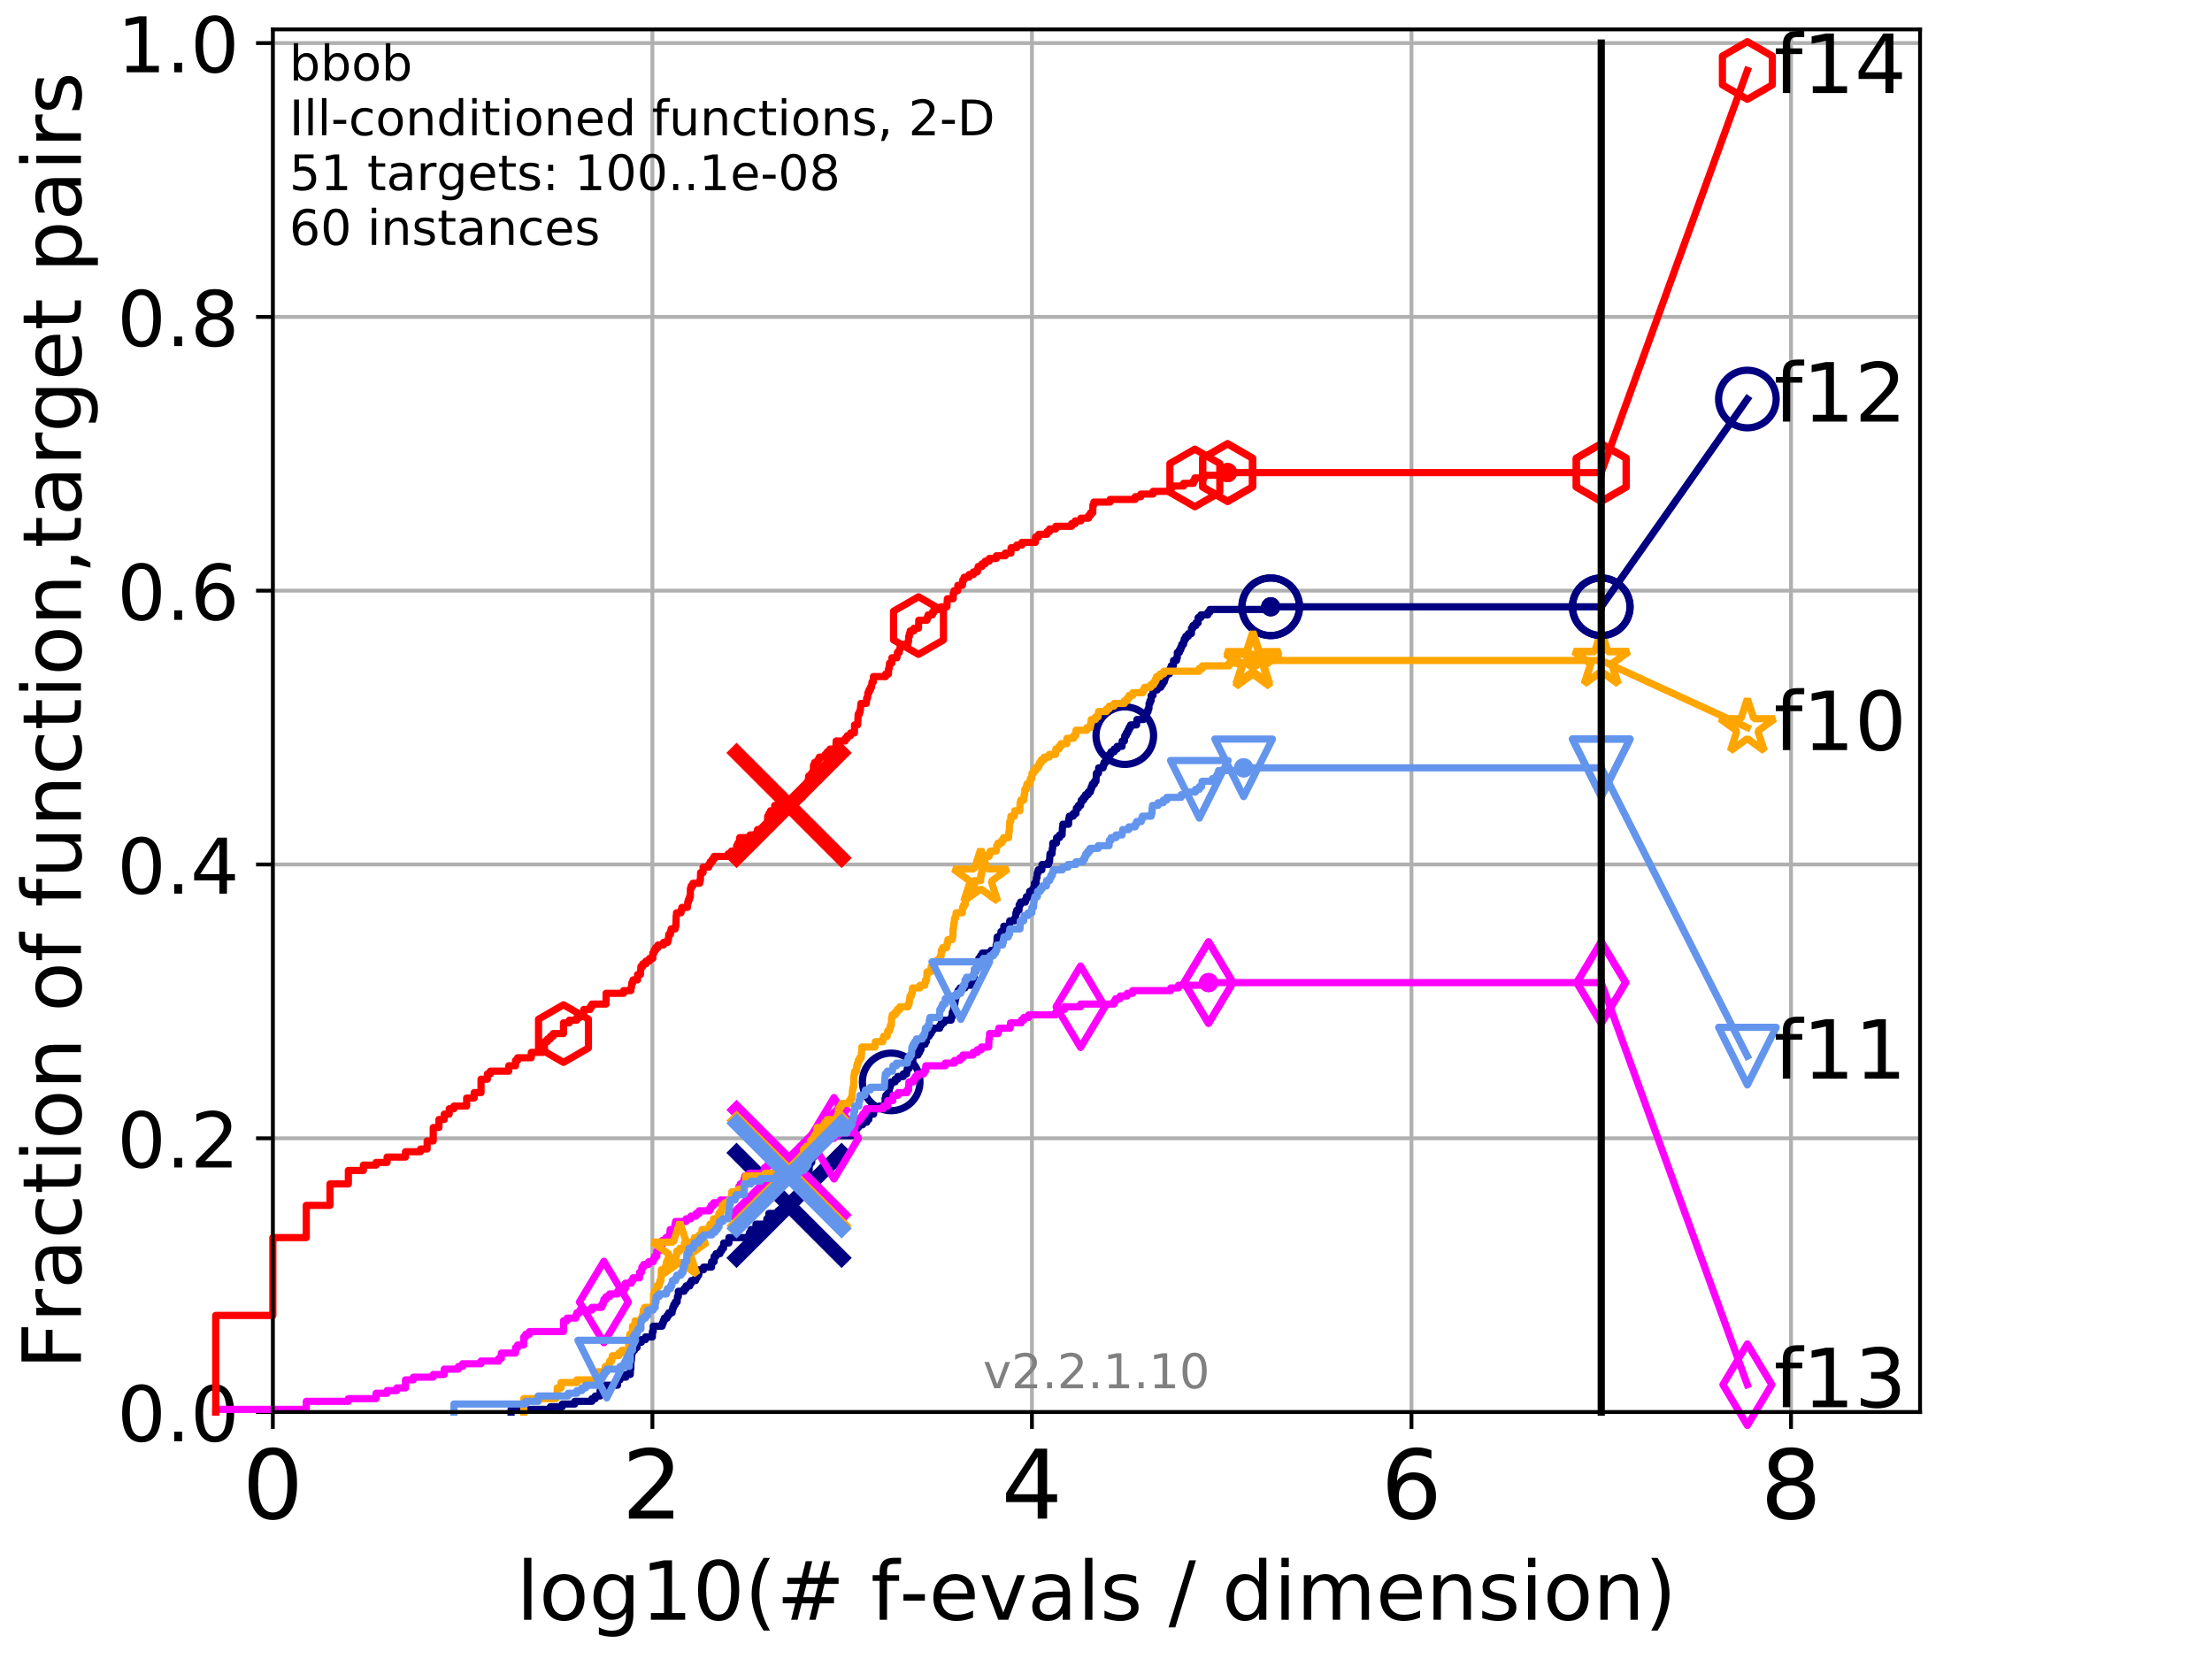 <?xml version="1.0" encoding="utf-8" standalone="no"?>
<!DOCTYPE svg PUBLIC "-//W3C//DTD SVG 1.1//EN"
  "http://www.w3.org/Graphics/SVG/1.1/DTD/svg11.dtd">
<!-- Created with matplotlib (http://matplotlib.org/) -->
<svg height="345.6pt" version="1.1" viewBox="0 0 460.8 345.6" width="460.8pt" xmlns="http://www.w3.org/2000/svg" xmlns:xlink="http://www.w3.org/1999/xlink">
 <defs>
  <style type="text/css">
*{stroke-linecap:butt;stroke-linejoin:round;}
  </style>
 </defs>
 <g id="figure_1">
  <g id="patch_1">
   <path d="M 0 345.6 
L 460.8 345.6 
L 460.8 0 
L 0 0 
z
" style="fill:#ffffff;"/>
  </g>
  <g id="axes_1">
   <g id="patch_2">
    <path d="M 56.84 294.16 
L 399.984 294.16 
L 399.984 6.125 
L 56.84 6.125 
z
" style="fill:#ffffff;"/>
   </g>
   <g id="matplotlib.axis_1">
    <g id="xtick_1">
     <g id="line2d_1">
      <path clip-path="url(#pb925b0c423)" d="M 56.84 294.16 
L 56.84 6.125 
" style="fill:none;stroke:#b0b0b0;stroke-linecap:square;stroke-width:0.8;"/>
     </g>
     <g id="line2d_2">
      <defs>
       <path d="M 0 0 
L 0 3.5 
" id="m32f54c84d1" style="stroke:#000000;stroke-width:0.8;"/>
      </defs>
      <g>
       <use style="stroke:#000000;stroke-width:0.8;" x="56.84" xlink:href="#m32f54c84d1" y="294.16"/>
      </g>
     </g>
     <g id="text_1">
      <!-- 0 -->
      <defs>
       <path d="M 31.781 66.406 
Q 24.172 66.406 20.328 58.906 
Q 16.5 51.422 16.5 36.375 
Q 16.5 21.391 20.328 13.891 
Q 24.172 6.391 31.781 6.391 
Q 39.453 6.391 43.281 13.891 
Q 47.125 21.391 47.125 36.375 
Q 47.125 51.422 43.281 58.906 
Q 39.453 66.406 31.781 66.406 
z
M 31.781 74.219 
Q 44.047 74.219 50.516 64.516 
Q 56.984 54.828 56.984 36.375 
Q 56.984 17.969 50.516 8.266 
Q 44.047 -1.422 31.781 -1.422 
Q 19.531 -1.422 13.062 8.266 
Q 6.594 17.969 6.594 36.375 
Q 6.594 54.828 13.062 64.516 
Q 19.531 74.219 31.781 74.219 
z
" id="DejaVuSans-30"/>
      </defs>
      <g transform="translate(50.477 316.357)scale(0.2 -0.2)">
       <use xlink:href="#DejaVuSans-30"/>
      </g>
     </g>
    </g>
    <g id="xtick_2">
     <g id="line2d_3">
      <path clip-path="url(#pb925b0c423)" d="M 135.905 294.16 
L 135.905 6.125 
" style="fill:none;stroke:#b0b0b0;stroke-linecap:square;stroke-width:0.8;"/>
     </g>
     <g id="line2d_4">
      <g>
       <use style="stroke:#000000;stroke-width:0.8;" x="135.905" xlink:href="#m32f54c84d1" y="294.16"/>
      </g>
     </g>
     <g id="text_2">
      <!-- 2 -->
      <defs>
       <path d="M 19.188 8.297 
L 53.609 8.297 
L 53.609 0 
L 7.328 0 
L 7.328 8.297 
Q 12.938 14.109 22.625 23.891 
Q 32.328 33.688 34.812 36.531 
Q 39.547 41.844 41.422 45.531 
Q 43.312 49.219 43.312 52.781 
Q 43.312 58.594 39.234 62.25 
Q 35.156 65.922 28.609 65.922 
Q 23.969 65.922 18.812 64.312 
Q 13.672 62.703 7.812 59.422 
L 7.812 69.391 
Q 13.766 71.781 18.938 73 
Q 24.125 74.219 28.422 74.219 
Q 39.75 74.219 46.484 68.547 
Q 53.219 62.891 53.219 53.422 
Q 53.219 48.922 51.531 44.891 
Q 49.859 40.875 45.406 35.406 
Q 44.188 33.984 37.641 27.219 
Q 31.109 20.453 19.188 8.297 
z
" id="DejaVuSans-32"/>
      </defs>
      <g transform="translate(129.543 316.357)scale(0.2 -0.2)">
       <use xlink:href="#DejaVuSans-32"/>
      </g>
     </g>
    </g>
    <g id="xtick_3">
     <g id="line2d_5">
      <path clip-path="url(#pb925b0c423)" d="M 214.971 294.16 
L 214.971 6.125 
" style="fill:none;stroke:#b0b0b0;stroke-linecap:square;stroke-width:0.8;"/>
     </g>
     <g id="line2d_6">
      <g>
       <use style="stroke:#000000;stroke-width:0.8;" x="214.971" xlink:href="#m32f54c84d1" y="294.16"/>
      </g>
     </g>
     <g id="text_3">
      <!-- 4 -->
      <defs>
       <path d="M 37.797 64.312 
L 12.891 25.391 
L 37.797 25.391 
z
M 35.203 72.906 
L 47.609 72.906 
L 47.609 25.391 
L 58.016 25.391 
L 58.016 17.188 
L 47.609 17.188 
L 47.609 0 
L 37.797 0 
L 37.797 17.188 
L 4.891 17.188 
L 4.891 26.703 
z
" id="DejaVuSans-34"/>
      </defs>
      <g transform="translate(208.608 316.357)scale(0.2 -0.2)">
       <use xlink:href="#DejaVuSans-34"/>
      </g>
     </g>
    </g>
    <g id="xtick_4">
     <g id="line2d_7">
      <path clip-path="url(#pb925b0c423)" d="M 294.036 294.16 
L 294.036 6.125 
" style="fill:none;stroke:#b0b0b0;stroke-linecap:square;stroke-width:0.8;"/>
     </g>
     <g id="line2d_8">
      <g>
       <use style="stroke:#000000;stroke-width:0.8;" x="294.036" xlink:href="#m32f54c84d1" y="294.16"/>
      </g>
     </g>
     <g id="text_4">
      <!-- 6 -->
      <defs>
       <path d="M 33.016 40.375 
Q 26.375 40.375 22.484 35.828 
Q 18.609 31.297 18.609 23.391 
Q 18.609 15.531 22.484 10.953 
Q 26.375 6.391 33.016 6.391 
Q 39.656 6.391 43.531 10.953 
Q 47.406 15.531 47.406 23.391 
Q 47.406 31.297 43.531 35.828 
Q 39.656 40.375 33.016 40.375 
z
M 52.594 71.297 
L 52.594 62.312 
Q 48.875 64.062 45.094 64.984 
Q 41.312 65.922 37.594 65.922 
Q 27.828 65.922 22.672 59.328 
Q 17.531 52.734 16.797 39.406 
Q 19.672 43.656 24.016 45.922 
Q 28.375 48.188 33.594 48.188 
Q 44.578 48.188 50.953 41.516 
Q 57.328 34.859 57.328 23.391 
Q 57.328 12.156 50.688 5.359 
Q 44.047 -1.422 33.016 -1.422 
Q 20.359 -1.422 13.672 8.266 
Q 6.984 17.969 6.984 36.375 
Q 6.984 53.656 15.188 63.938 
Q 23.391 74.219 37.203 74.219 
Q 40.922 74.219 44.703 73.484 
Q 48.484 72.75 52.594 71.297 
z
" id="DejaVuSans-36"/>
      </defs>
      <g transform="translate(287.674 316.357)scale(0.2 -0.2)">
       <use xlink:href="#DejaVuSans-36"/>
      </g>
     </g>
    </g>
    <g id="xtick_5">
     <g id="line2d_9">
      <path clip-path="url(#pb925b0c423)" d="M 373.102 294.16 
L 373.102 6.125 
" style="fill:none;stroke:#b0b0b0;stroke-linecap:square;stroke-width:0.8;"/>
     </g>
     <g id="line2d_10">
      <g>
       <use style="stroke:#000000;stroke-width:0.8;" x="373.102" xlink:href="#m32f54c84d1" y="294.16"/>
      </g>
     </g>
     <g id="text_5">
      <!-- 8 -->
      <defs>
       <path d="M 31.781 34.625 
Q 24.75 34.625 20.719 30.859 
Q 16.703 27.094 16.703 20.516 
Q 16.703 13.922 20.719 10.156 
Q 24.75 6.391 31.781 6.391 
Q 38.812 6.391 42.859 10.172 
Q 46.922 13.969 46.922 20.516 
Q 46.922 27.094 42.891 30.859 
Q 38.875 34.625 31.781 34.625 
z
M 21.922 38.812 
Q 15.578 40.375 12.031 44.719 
Q 8.5 49.078 8.5 55.328 
Q 8.5 64.062 14.719 69.141 
Q 20.953 74.219 31.781 74.219 
Q 42.672 74.219 48.875 69.141 
Q 55.078 64.062 55.078 55.328 
Q 55.078 49.078 51.531 44.719 
Q 48 40.375 41.703 38.812 
Q 48.828 37.156 52.797 32.312 
Q 56.781 27.484 56.781 20.516 
Q 56.781 9.906 50.312 4.234 
Q 43.844 -1.422 31.781 -1.422 
Q 19.734 -1.422 13.25 4.234 
Q 6.781 9.906 6.781 20.516 
Q 6.781 27.484 10.781 32.312 
Q 14.797 37.156 21.922 38.812 
z
M 18.312 54.391 
Q 18.312 48.734 21.844 45.562 
Q 25.391 42.391 31.781 42.391 
Q 38.141 42.391 41.719 45.562 
Q 45.312 48.734 45.312 54.391 
Q 45.312 60.062 41.719 63.234 
Q 38.141 66.406 31.781 66.406 
Q 25.391 66.406 21.844 63.234 
Q 18.312 60.062 18.312 54.391 
z
" id="DejaVuSans-38"/>
      </defs>
      <g transform="translate(366.739 316.357)scale(0.2 -0.2)">
       <use xlink:href="#DejaVuSans-38"/>
      </g>
     </g>
    </g>
    <g id="text_6">
     <!-- log10(# f-evals / dimension) -->
     <defs>
      <path d="M 9.422 75.984 
L 18.406 75.984 
L 18.406 0 
L 9.422 0 
z
" id="DejaVuSans-6c"/>
      <path d="M 30.609 48.391 
Q 23.391 48.391 19.188 42.75 
Q 14.984 37.109 14.984 27.297 
Q 14.984 17.484 19.156 11.844 
Q 23.344 6.203 30.609 6.203 
Q 37.797 6.203 41.984 11.859 
Q 46.188 17.531 46.188 27.297 
Q 46.188 37.016 41.984 42.703 
Q 37.797 48.391 30.609 48.391 
z
M 30.609 56 
Q 42.328 56 49.016 48.375 
Q 55.719 40.766 55.719 27.297 
Q 55.719 13.875 49.016 6.219 
Q 42.328 -1.422 30.609 -1.422 
Q 18.844 -1.422 12.172 6.219 
Q 5.516 13.875 5.516 27.297 
Q 5.516 40.766 12.172 48.375 
Q 18.844 56 30.609 56 
z
" id="DejaVuSans-6f"/>
      <path d="M 45.406 27.984 
Q 45.406 37.75 41.375 43.109 
Q 37.359 48.484 30.078 48.484 
Q 22.859 48.484 18.828 43.109 
Q 14.797 37.75 14.797 27.984 
Q 14.797 18.266 18.828 12.891 
Q 22.859 7.516 30.078 7.516 
Q 37.359 7.516 41.375 12.891 
Q 45.406 18.266 45.406 27.984 
z
M 54.391 6.781 
Q 54.391 -7.172 48.188 -13.984 
Q 42 -20.797 29.203 -20.797 
Q 24.469 -20.797 20.266 -20.094 
Q 16.062 -19.391 12.109 -17.922 
L 12.109 -9.188 
Q 16.062 -11.328 19.922 -12.344 
Q 23.781 -13.375 27.781 -13.375 
Q 36.625 -13.375 41.016 -8.766 
Q 45.406 -4.156 45.406 5.172 
L 45.406 9.625 
Q 42.625 4.781 38.281 2.391 
Q 33.938 0 27.875 0 
Q 17.828 0 11.672 7.656 
Q 5.516 15.328 5.516 27.984 
Q 5.516 40.672 11.672 48.328 
Q 17.828 56 27.875 56 
Q 33.938 56 38.281 53.609 
Q 42.625 51.219 45.406 46.391 
L 45.406 54.688 
L 54.391 54.688 
z
" id="DejaVuSans-67"/>
      <path d="M 12.406 8.297 
L 28.516 8.297 
L 28.516 63.922 
L 10.984 60.406 
L 10.984 69.391 
L 28.422 72.906 
L 38.281 72.906 
L 38.281 8.297 
L 54.391 8.297 
L 54.391 0 
L 12.406 0 
z
" id="DejaVuSans-31"/>
      <path d="M 31 75.875 
Q 24.469 64.656 21.281 53.656 
Q 18.109 42.672 18.109 31.391 
Q 18.109 20.125 21.312 9.062 
Q 24.516 -2 31 -13.188 
L 23.188 -13.188 
Q 15.875 -1.703 12.234 9.375 
Q 8.594 20.453 8.594 31.391 
Q 8.594 42.281 12.203 53.312 
Q 15.828 64.359 23.188 75.875 
z
" id="DejaVuSans-28"/>
      <path d="M 51.125 44 
L 36.922 44 
L 32.812 27.688 
L 47.125 27.688 
z
M 43.797 71.781 
L 38.719 51.516 
L 52.984 51.516 
L 58.109 71.781 
L 65.922 71.781 
L 60.891 51.516 
L 76.125 51.516 
L 76.125 44 
L 58.984 44 
L 54.984 27.688 
L 70.516 27.688 
L 70.516 20.219 
L 53.078 20.219 
L 48 0 
L 40.188 0 
L 45.219 20.219 
L 30.906 20.219 
L 25.875 0 
L 18.016 0 
L 23.094 20.219 
L 7.719 20.219 
L 7.719 27.688 
L 24.906 27.688 
L 29 44 
L 13.281 44 
L 13.281 51.516 
L 30.906 51.516 
L 35.891 71.781 
z
" id="DejaVuSans-23"/>
      <path id="DejaVuSans-20"/>
      <path d="M 37.109 75.984 
L 37.109 68.5 
L 28.516 68.5 
Q 23.688 68.5 21.797 66.547 
Q 19.922 64.594 19.922 59.516 
L 19.922 54.688 
L 34.719 54.688 
L 34.719 47.703 
L 19.922 47.703 
L 19.922 0 
L 10.891 0 
L 10.891 47.703 
L 2.297 47.703 
L 2.297 54.688 
L 10.891 54.688 
L 10.891 58.5 
Q 10.891 67.625 15.141 71.797 
Q 19.391 75.984 28.609 75.984 
z
" id="DejaVuSans-66"/>
      <path d="M 4.891 31.391 
L 31.203 31.391 
L 31.203 23.391 
L 4.891 23.391 
z
" id="DejaVuSans-2d"/>
      <path d="M 56.203 29.594 
L 56.203 25.203 
L 14.891 25.203 
Q 15.484 15.922 20.484 11.062 
Q 25.484 6.203 34.422 6.203 
Q 39.594 6.203 44.453 7.469 
Q 49.312 8.734 54.109 11.281 
L 54.109 2.781 
Q 49.266 0.734 44.188 -0.344 
Q 39.109 -1.422 33.891 -1.422 
Q 20.797 -1.422 13.156 6.188 
Q 5.516 13.812 5.516 26.812 
Q 5.516 40.234 12.766 48.109 
Q 20.016 56 32.328 56 
Q 43.359 56 49.781 48.891 
Q 56.203 41.797 56.203 29.594 
z
M 47.219 32.234 
Q 47.125 39.594 43.094 43.984 
Q 39.062 48.391 32.422 48.391 
Q 24.906 48.391 20.391 44.141 
Q 15.875 39.891 15.188 32.172 
z
" id="DejaVuSans-65"/>
      <path d="M 2.984 54.688 
L 12.5 54.688 
L 29.594 8.797 
L 46.688 54.688 
L 56.203 54.688 
L 35.688 0 
L 23.484 0 
z
" id="DejaVuSans-76"/>
      <path d="M 34.281 27.484 
Q 23.391 27.484 19.188 25 
Q 14.984 22.516 14.984 16.5 
Q 14.984 11.719 18.141 8.906 
Q 21.297 6.109 26.703 6.109 
Q 34.188 6.109 38.703 11.406 
Q 43.219 16.703 43.219 25.484 
L 43.219 27.484 
z
M 52.203 31.203 
L 52.203 0 
L 43.219 0 
L 43.219 8.297 
Q 40.141 3.328 35.547 0.953 
Q 30.953 -1.422 24.312 -1.422 
Q 15.922 -1.422 10.953 3.297 
Q 6 8.016 6 15.922 
Q 6 25.141 12.172 29.828 
Q 18.359 34.516 30.609 34.516 
L 43.219 34.516 
L 43.219 35.406 
Q 43.219 41.609 39.141 45 
Q 35.062 48.391 27.688 48.391 
Q 23 48.391 18.547 47.266 
Q 14.109 46.141 10.016 43.891 
L 10.016 52.203 
Q 14.938 54.109 19.578 55.047 
Q 24.219 56 28.609 56 
Q 40.484 56 46.344 49.844 
Q 52.203 43.703 52.203 31.203 
z
" id="DejaVuSans-61"/>
      <path d="M 44.281 53.078 
L 44.281 44.578 
Q 40.484 46.531 36.375 47.5 
Q 32.281 48.484 27.875 48.484 
Q 21.188 48.484 17.844 46.438 
Q 14.5 44.391 14.5 40.281 
Q 14.5 37.156 16.891 35.375 
Q 19.281 33.594 26.516 31.984 
L 29.594 31.297 
Q 39.156 29.25 43.188 25.516 
Q 47.219 21.781 47.219 15.094 
Q 47.219 7.469 41.188 3.016 
Q 35.156 -1.422 24.609 -1.422 
Q 20.219 -1.422 15.453 -0.562 
Q 10.688 0.297 5.422 2 
L 5.422 11.281 
Q 10.406 8.688 15.234 7.391 
Q 20.062 6.109 24.812 6.109 
Q 31.156 6.109 34.562 8.281 
Q 37.984 10.453 37.984 14.406 
Q 37.984 18.062 35.516 20.016 
Q 33.062 21.969 24.703 23.781 
L 21.578 24.516 
Q 13.234 26.266 9.516 29.906 
Q 5.812 33.547 5.812 39.891 
Q 5.812 47.609 11.281 51.797 
Q 16.75 56 26.812 56 
Q 31.781 56 36.172 55.266 
Q 40.578 54.547 44.281 53.078 
z
" id="DejaVuSans-73"/>
      <path d="M 25.391 72.906 
L 33.688 72.906 
L 8.297 -9.281 
L 0 -9.281 
z
" id="DejaVuSans-2f"/>
      <path d="M 45.406 46.391 
L 45.406 75.984 
L 54.391 75.984 
L 54.391 0 
L 45.406 0 
L 45.406 8.203 
Q 42.578 3.328 38.25 0.953 
Q 33.938 -1.422 27.875 -1.422 
Q 17.969 -1.422 11.734 6.484 
Q 5.516 14.406 5.516 27.297 
Q 5.516 40.188 11.734 48.094 
Q 17.969 56 27.875 56 
Q 33.938 56 38.25 53.625 
Q 42.578 51.266 45.406 46.391 
z
M 14.797 27.297 
Q 14.797 17.391 18.875 11.75 
Q 22.953 6.109 30.078 6.109 
Q 37.203 6.109 41.297 11.75 
Q 45.406 17.391 45.406 27.297 
Q 45.406 37.203 41.297 42.844 
Q 37.203 48.484 30.078 48.484 
Q 22.953 48.484 18.875 42.844 
Q 14.797 37.203 14.797 27.297 
z
" id="DejaVuSans-64"/>
      <path d="M 9.422 54.688 
L 18.406 54.688 
L 18.406 0 
L 9.422 0 
z
M 9.422 75.984 
L 18.406 75.984 
L 18.406 64.594 
L 9.422 64.594 
z
" id="DejaVuSans-69"/>
      <path d="M 52 44.188 
Q 55.375 50.25 60.062 53.125 
Q 64.75 56 71.094 56 
Q 79.641 56 84.281 50.016 
Q 88.922 44.047 88.922 33.016 
L 88.922 0 
L 79.891 0 
L 79.891 32.719 
Q 79.891 40.578 77.094 44.375 
Q 74.312 48.188 68.609 48.188 
Q 61.625 48.188 57.562 43.547 
Q 53.516 38.922 53.516 30.906 
L 53.516 0 
L 44.484 0 
L 44.484 32.719 
Q 44.484 40.625 41.703 44.406 
Q 38.922 48.188 33.109 48.188 
Q 26.219 48.188 22.156 43.531 
Q 18.109 38.875 18.109 30.906 
L 18.109 0 
L 9.078 0 
L 9.078 54.688 
L 18.109 54.688 
L 18.109 46.188 
Q 21.188 51.219 25.484 53.609 
Q 29.781 56 35.688 56 
Q 41.656 56 45.828 52.969 
Q 50 49.953 52 44.188 
z
" id="DejaVuSans-6d"/>
      <path d="M 54.891 33.016 
L 54.891 0 
L 45.906 0 
L 45.906 32.719 
Q 45.906 40.484 42.875 44.328 
Q 39.844 48.188 33.797 48.188 
Q 26.516 48.188 22.312 43.547 
Q 18.109 38.922 18.109 30.906 
L 18.109 0 
L 9.078 0 
L 9.078 54.688 
L 18.109 54.688 
L 18.109 46.188 
Q 21.344 51.125 25.703 53.562 
Q 30.078 56 35.797 56 
Q 45.219 56 50.047 50.172 
Q 54.891 44.344 54.891 33.016 
z
" id="DejaVuSans-6e"/>
      <path d="M 8.016 75.875 
L 15.828 75.875 
Q 23.141 64.359 26.781 53.312 
Q 30.422 42.281 30.422 31.391 
Q 30.422 20.453 26.781 9.375 
Q 23.141 -1.703 15.828 -13.188 
L 8.016 -13.188 
Q 14.5 -2 17.703 9.062 
Q 20.906 20.125 20.906 31.391 
Q 20.906 42.672 17.703 53.656 
Q 14.5 64.656 8.016 75.875 
z
" id="DejaVuSans-29"/>
     </defs>
     <g transform="translate(107.571 337.434)scale(0.17 -0.17)">
      <use xlink:href="#DejaVuSans-6c"/>
      <use x="27.783" xlink:href="#DejaVuSans-6f"/>
      <use x="88.965" xlink:href="#DejaVuSans-67"/>
      <use x="152.441" xlink:href="#DejaVuSans-31"/>
      <use x="216.064" xlink:href="#DejaVuSans-30"/>
      <use x="279.688" xlink:href="#DejaVuSans-28"/>
      <use x="318.701" xlink:href="#DejaVuSans-23"/>
      <use x="402.49" xlink:href="#DejaVuSans-20"/>
      <use x="434.277" xlink:href="#DejaVuSans-66"/>
      <use x="469.404" xlink:href="#DejaVuSans-2d"/>
      <use x="505.488" xlink:href="#DejaVuSans-65"/>
      <use x="567.012" xlink:href="#DejaVuSans-76"/>
      <use x="626.191" xlink:href="#DejaVuSans-61"/>
      <use x="687.471" xlink:href="#DejaVuSans-6c"/>
      <use x="715.254" xlink:href="#DejaVuSans-73"/>
      <use x="767.354" xlink:href="#DejaVuSans-20"/>
      <use x="799.141" xlink:href="#DejaVuSans-2f"/>
      <use x="832.832" xlink:href="#DejaVuSans-20"/>
      <use x="864.619" xlink:href="#DejaVuSans-64"/>
      <use x="928.096" xlink:href="#DejaVuSans-69"/>
      <use x="955.879" xlink:href="#DejaVuSans-6d"/>
      <use x="1053.291" xlink:href="#DejaVuSans-65"/>
      <use x="1114.814" xlink:href="#DejaVuSans-6e"/>
      <use x="1178.193" xlink:href="#DejaVuSans-73"/>
      <use x="1230.293" xlink:href="#DejaVuSans-69"/>
      <use x="1258.076" xlink:href="#DejaVuSans-6f"/>
      <use x="1319.258" xlink:href="#DejaVuSans-6e"/>
      <use x="1382.637" xlink:href="#DejaVuSans-29"/>
     </g>
    </g>
   </g>
   <g id="matplotlib.axis_2">
    <g id="ytick_1">
     <g id="line2d_11">
      <path clip-path="url(#pb925b0c423)" d="M 56.84 294.16 
L 399.984 294.16 
" style="fill:none;stroke:#b0b0b0;stroke-linecap:square;stroke-width:0.8;"/>
     </g>
     <g id="line2d_12">
      <defs>
       <path d="M 0 0 
L -3.5 0 
" id="mac107e5538" style="stroke:#000000;stroke-width:0.8;"/>
      </defs>
      <g>
       <use style="stroke:#000000;stroke-width:0.8;" x="56.84" xlink:href="#mac107e5538" y="294.16"/>
      </g>
     </g>
     <g id="text_7">
      <!-- 0.0 -->
      <defs>
       <path d="M 10.688 12.406 
L 21 12.406 
L 21 0 
L 10.688 0 
z
" id="DejaVuSans-2e"/>
      </defs>
      <g transform="translate(24.395 300.239)scale(0.16 -0.16)">
       <use xlink:href="#DejaVuSans-30"/>
       <use x="63.623" xlink:href="#DejaVuSans-2e"/>
       <use x="95.41" xlink:href="#DejaVuSans-30"/>
      </g>
     </g>
    </g>
    <g id="ytick_2">
     <g id="line2d_13">
      <path clip-path="url(#pb925b0c423)" d="M 56.84 237.123 
L 399.984 237.123 
" style="fill:none;stroke:#b0b0b0;stroke-linecap:square;stroke-width:0.8;"/>
     </g>
     <g id="line2d_14">
      <g>
       <use style="stroke:#000000;stroke-width:0.8;" x="56.84" xlink:href="#mac107e5538" y="237.123"/>
      </g>
     </g>
     <g id="text_8">
      <!-- 0.2 -->
      <g transform="translate(24.395 243.202)scale(0.16 -0.16)">
       <use xlink:href="#DejaVuSans-30"/>
       <use x="63.623" xlink:href="#DejaVuSans-2e"/>
       <use x="95.41" xlink:href="#DejaVuSans-32"/>
      </g>
     </g>
    </g>
    <g id="ytick_3">
     <g id="line2d_15">
      <path clip-path="url(#pb925b0c423)" d="M 56.84 180.087 
L 399.984 180.087 
" style="fill:none;stroke:#b0b0b0;stroke-linecap:square;stroke-width:0.8;"/>
     </g>
     <g id="line2d_16">
      <g>
       <use style="stroke:#000000;stroke-width:0.8;" x="56.84" xlink:href="#mac107e5538" y="180.087"/>
      </g>
     </g>
     <g id="text_9">
      <!-- 0.4 -->
      <g transform="translate(24.395 186.166)scale(0.16 -0.16)">
       <use xlink:href="#DejaVuSans-30"/>
       <use x="63.623" xlink:href="#DejaVuSans-2e"/>
       <use x="95.41" xlink:href="#DejaVuSans-34"/>
      </g>
     </g>
    </g>
    <g id="ytick_4">
     <g id="line2d_17">
      <path clip-path="url(#pb925b0c423)" d="M 56.84 123.05 
L 399.984 123.05 
" style="fill:none;stroke:#b0b0b0;stroke-linecap:square;stroke-width:0.8;"/>
     </g>
     <g id="line2d_18">
      <g>
       <use style="stroke:#000000;stroke-width:0.8;" x="56.84" xlink:href="#mac107e5538" y="123.05"/>
      </g>
     </g>
     <g id="text_10">
      <!-- 0.6 -->
      <g transform="translate(24.395 129.129)scale(0.16 -0.16)">
       <use xlink:href="#DejaVuSans-30"/>
       <use x="63.623" xlink:href="#DejaVuSans-2e"/>
       <use x="95.41" xlink:href="#DejaVuSans-36"/>
      </g>
     </g>
    </g>
    <g id="ytick_5">
     <g id="line2d_19">
      <path clip-path="url(#pb925b0c423)" d="M 56.84 66.014 
L 399.984 66.014 
" style="fill:none;stroke:#b0b0b0;stroke-linecap:square;stroke-width:0.8;"/>
     </g>
     <g id="line2d_20">
      <g>
       <use style="stroke:#000000;stroke-width:0.8;" x="56.84" xlink:href="#mac107e5538" y="66.014"/>
      </g>
     </g>
     <g id="text_11">
      <!-- 0.8 -->
      <g transform="translate(24.395 72.092)scale(0.16 -0.16)">
       <use xlink:href="#DejaVuSans-30"/>
       <use x="63.623" xlink:href="#DejaVuSans-2e"/>
       <use x="95.41" xlink:href="#DejaVuSans-38"/>
      </g>
     </g>
    </g>
    <g id="ytick_6">
     <g id="line2d_21">
      <path clip-path="url(#pb925b0c423)" d="M 56.84 8.977 
L 399.984 8.977 
" style="fill:none;stroke:#b0b0b0;stroke-linecap:square;stroke-width:0.8;"/>
     </g>
     <g id="line2d_22">
      <g>
       <use style="stroke:#000000;stroke-width:0.8;" x="56.84" xlink:href="#mac107e5538" y="8.977"/>
      </g>
     </g>
     <g id="text_12">
      <!-- 1.0 -->
      <g transform="translate(24.395 15.056)scale(0.16 -0.16)">
       <use xlink:href="#DejaVuSans-31"/>
       <use x="63.623" xlink:href="#DejaVuSans-2e"/>
       <use x="95.41" xlink:href="#DejaVuSans-30"/>
      </g>
     </g>
    </g>
    <g id="text_13">
     <!-- Fraction of function,target pairs -->
     <defs>
      <path d="M 9.812 72.906 
L 51.703 72.906 
L 51.703 64.594 
L 19.672 64.594 
L 19.672 43.109 
L 48.578 43.109 
L 48.578 34.812 
L 19.672 34.812 
L 19.672 0 
L 9.812 0 
z
" id="DejaVuSans-46"/>
      <path d="M 41.109 46.297 
Q 39.594 47.172 37.812 47.578 
Q 36.031 48 33.891 48 
Q 26.266 48 22.188 43.047 
Q 18.109 38.094 18.109 28.812 
L 18.109 0 
L 9.078 0 
L 9.078 54.688 
L 18.109 54.688 
L 18.109 46.188 
Q 20.953 51.172 25.484 53.578 
Q 30.031 56 36.531 56 
Q 37.453 56 38.578 55.875 
Q 39.703 55.766 41.062 55.516 
z
" id="DejaVuSans-72"/>
      <path d="M 48.781 52.594 
L 48.781 44.188 
Q 44.969 46.297 41.141 47.344 
Q 37.312 48.391 33.406 48.391 
Q 24.656 48.391 19.812 42.844 
Q 14.984 37.312 14.984 27.297 
Q 14.984 17.281 19.812 11.734 
Q 24.656 6.203 33.406 6.203 
Q 37.312 6.203 41.141 7.25 
Q 44.969 8.297 48.781 10.406 
L 48.781 2.094 
Q 45.016 0.344 40.984 -0.531 
Q 36.969 -1.422 32.422 -1.422 
Q 20.062 -1.422 12.781 6.344 
Q 5.516 14.109 5.516 27.297 
Q 5.516 40.672 12.859 48.328 
Q 20.219 56 33.016 56 
Q 37.156 56 41.109 55.141 
Q 45.062 54.297 48.781 52.594 
z
" id="DejaVuSans-63"/>
      <path d="M 18.312 70.219 
L 18.312 54.688 
L 36.812 54.688 
L 36.812 47.703 
L 18.312 47.703 
L 18.312 18.016 
Q 18.312 11.328 20.141 9.422 
Q 21.969 7.516 27.594 7.516 
L 36.812 7.516 
L 36.812 0 
L 27.594 0 
Q 17.188 0 13.234 3.875 
Q 9.281 7.766 9.281 18.016 
L 9.281 47.703 
L 2.688 47.703 
L 2.688 54.688 
L 9.281 54.688 
L 9.281 70.219 
z
" id="DejaVuSans-74"/>
      <path d="M 8.5 21.578 
L 8.5 54.688 
L 17.484 54.688 
L 17.484 21.922 
Q 17.484 14.156 20.5 10.266 
Q 23.531 6.391 29.594 6.391 
Q 36.859 6.391 41.078 11.031 
Q 45.312 15.672 45.312 23.688 
L 45.312 54.688 
L 54.297 54.688 
L 54.297 0 
L 45.312 0 
L 45.312 8.406 
Q 42.047 3.422 37.719 1 
Q 33.406 -1.422 27.688 -1.422 
Q 18.266 -1.422 13.375 4.438 
Q 8.5 10.297 8.5 21.578 
z
M 31.109 56 
z
" id="DejaVuSans-75"/>
      <path d="M 11.719 12.406 
L 22.016 12.406 
L 22.016 4 
L 14.016 -11.625 
L 7.719 -11.625 
L 11.719 4 
z
" id="DejaVuSans-2c"/>
      <path d="M 18.109 8.203 
L 18.109 -20.797 
L 9.078 -20.797 
L 9.078 54.688 
L 18.109 54.688 
L 18.109 46.391 
Q 20.953 51.266 25.266 53.625 
Q 29.594 56 35.594 56 
Q 45.562 56 51.781 48.094 
Q 58.016 40.188 58.016 27.297 
Q 58.016 14.406 51.781 6.484 
Q 45.562 -1.422 35.594 -1.422 
Q 29.594 -1.422 25.266 0.953 
Q 20.953 3.328 18.109 8.203 
z
M 48.688 27.297 
Q 48.688 37.203 44.609 42.844 
Q 40.531 48.484 33.406 48.484 
Q 26.266 48.484 22.188 42.844 
Q 18.109 37.203 18.109 27.297 
Q 18.109 17.391 22.188 11.75 
Q 26.266 6.109 33.406 6.109 
Q 40.531 6.109 44.609 11.75 
Q 48.688 17.391 48.688 27.297 
z
" id="DejaVuSans-70"/>
     </defs>
     <g transform="translate(16.86 285.282)rotate(-90)scale(0.17 -0.17)">
      <use xlink:href="#DejaVuSans-46"/>
      <use x="57.41" xlink:href="#DejaVuSans-72"/>
      <use x="98.523" xlink:href="#DejaVuSans-61"/>
      <use x="159.803" xlink:href="#DejaVuSans-63"/>
      <use x="214.783" xlink:href="#DejaVuSans-74"/>
      <use x="253.992" xlink:href="#DejaVuSans-69"/>
      <use x="281.775" xlink:href="#DejaVuSans-6f"/>
      <use x="342.957" xlink:href="#DejaVuSans-6e"/>
      <use x="406.336" xlink:href="#DejaVuSans-20"/>
      <use x="438.123" xlink:href="#DejaVuSans-6f"/>
      <use x="499.305" xlink:href="#DejaVuSans-66"/>
      <use x="534.51" xlink:href="#DejaVuSans-20"/>
      <use x="566.297" xlink:href="#DejaVuSans-66"/>
      <use x="601.502" xlink:href="#DejaVuSans-75"/>
      <use x="664.881" xlink:href="#DejaVuSans-6e"/>
      <use x="728.26" xlink:href="#DejaVuSans-63"/>
      <use x="783.24" xlink:href="#DejaVuSans-74"/>
      <use x="822.449" xlink:href="#DejaVuSans-69"/>
      <use x="850.232" xlink:href="#DejaVuSans-6f"/>
      <use x="911.414" xlink:href="#DejaVuSans-6e"/>
      <use x="974.793" xlink:href="#DejaVuSans-2c"/>
      <use x="1006.58" xlink:href="#DejaVuSans-74"/>
      <use x="1045.789" xlink:href="#DejaVuSans-61"/>
      <use x="1107.068" xlink:href="#DejaVuSans-72"/>
      <use x="1148.166" xlink:href="#DejaVuSans-67"/>
      <use x="1211.643" xlink:href="#DejaVuSans-65"/>
      <use x="1273.166" xlink:href="#DejaVuSans-74"/>
      <use x="1312.375" xlink:href="#DejaVuSans-20"/>
      <use x="1344.162" xlink:href="#DejaVuSans-70"/>
      <use x="1407.639" xlink:href="#DejaVuSans-61"/>
      <use x="1468.918" xlink:href="#DejaVuSans-69"/>
      <use x="1496.701" xlink:href="#DejaVuSans-72"/>
      <use x="1537.814" xlink:href="#DejaVuSans-73"/>
     </g>
    </g>
   </g>
   <g id="line2d_23">
    <defs>
     <path d="M 0 1.5 
C 0.398 1.5 0.779 1.342 1.061 1.061 
C 1.342 0.779 1.5 0.398 1.5 0 
C 1.5 -0.398 1.342 -0.779 1.061 -1.061 
C 0.779 -1.342 0.398 -1.5 0 -1.5 
C -0.398 -1.5 -0.779 -1.342 -1.061 -1.061 
C -1.342 -0.779 -1.5 -0.398 -1.5 0 
C -1.5 0.398 -1.342 0.779 -1.061 1.061 
C -0.779 1.342 -0.398 1.5 0 1.5 
z
" id="m8d05175970" style="stroke:#000080;"/>
    </defs>
    <g>
     <use style="fill:#000080;stroke:#000080;" x="264.713" xlink:href="#m8d05175970" y="126.405"/>
     <use style="fill:#000080;stroke:#000080;" x="264.713" xlink:href="#m8d05175970" y="126.405"/>
    </g>
   </g>
   <g id="line2d_24">
    <path d="M 106.464 294.16 
L 106.464 293.601 
L 114.653 293.601 
L 114.653 293.042 
L 117.129 293.042 
L 117.129 292.482 
L 119.739 292.482 
L 119.739 291.923 
L 123.304 291.923 
L 123.304 291.364 
L 124.005 291.364 
L 124.005 290.805 
L 125.005 290.805 
L 125.005 289.687 
L 125.326 289.687 
L 125.326 289.127 
L 126.103 289.127 
L 126.103 288.568 
L 128.641 288.568 
L 128.641 287.45 
L 129.157 287.45 
L 129.157 286.891 
L 130.384 286.891 
L 130.384 286.331 
L 131.306 286.331 
L 131.306 285.213 
L 131.418 285.213 
L 131.418 283.536 
L 131.529 283.536 
L 131.64 281.858 
L 131.749 281.858 
L 131.749 281.299 
L 132.181 281.299 
L 132.181 280.74 
L 132.706 280.74 
L 132.706 279.621 
L 133.613 279.621 
L 133.613 279.062 
L 134.474 279.062 
L 134.474 278.503 
L 135.905 278.503 
L 135.905 277.385 
L 136.076 277.385 
L 136.076 276.266 
L 137.928 276.266 
L 137.928 275.707 
L 138.155 275.707 
L 138.155 275.148 
L 138.379 275.148 
L 138.379 274.589 
L 138.964 274.589 
L 138.964 274.029 
L 139.319 274.029 
L 139.319 273.47 
L 140.009 273.47 
L 140.009 272.911 
L 140.144 272.911 
L 140.144 272.352 
L 140.344 272.352 
L 140.344 271.793 
L 140.672 271.793 
L 140.672 271.234 
L 141.058 271.234 
L 141.121 270.115 
L 141.31 270.115 
L 141.31 268.997 
L 142.52 268.997 
L 142.52 268.438 
L 142.924 268.438 
L 142.924 267.878 
L 143.704 267.878 
L 143.704 267.319 
L 144.028 267.319 
L 144.028 266.76 
L 144.914 266.76 
L 144.914 266.201 
L 145.217 266.201 
L 145.217 265.642 
L 145.562 265.642 
L 145.66 264.523 
L 146.56 264.523 
L 146.56 263.964 
L 148.23 263.964 
L 148.23 262.846 
L 148.766 262.846 
L 148.766 261.727 
L 149.167 261.727 
L 149.167 261.168 
L 149.98 261.168 
L 149.98 260.609 
L 150.317 260.609 
L 150.317 260.05 
L 150.72 260.05 
L 150.756 258.932 
L 151.842 258.932 
L 151.842 257.813 
L 155.982 257.813 
L 155.982 257.254 
L 156.168 257.254 
L 156.168 256.695 
L 156.456 256.695 
L 156.456 256.136 
L 157.463 256.136 
L 157.487 255.017 
L 159.728 255.017 
L 159.749 253.899 
L 160.151 253.899 
L 160.172 252.781 
L 162.106 252.781 
L 162.106 252.221 
L 163.995 252.221 
L 163.995 251.103 
L 164.875 251.103 
L 164.875 250.544 
L 165.499 250.544 
L 165.499 249.985 
L 165.681 249.985 
L 165.681 249.425 
L 166.292 249.425 
L 166.292 248.866 
L 166.596 248.866 
L 166.596 248.307 
L 166.711 248.307 
L 166.711 247.748 
L 166.825 247.748 
L 166.825 247.189 
L 167.12 247.189 
L 167.12 246.63 
L 167.519 246.63 
L 167.519 246.07 
L 168.082 246.07 
L 168.095 244.393 
L 168.226 244.393 
L 168.226 243.834 
L 168.562 243.834 
L 168.562 242.715 
L 168.703 242.715 
L 168.703 242.156 
L 169.092 242.156 
L 169.13 241.038 
L 169.546 241.038 
L 169.618 239.919 
L 169.714 239.919 
L 169.714 239.36 
L 170.035 239.36 
L 170.035 238.801 
L 170.726 238.801 
L 170.726 238.242 
L 170.929 238.242 
L 170.929 237.683 
L 171.271 237.683 
L 171.271 237.123 
L 172.769 237.123 
L 172.769 236.564 
L 177.529 236.564 
L 177.529 236.005 
L 178.309 236.005 
L 178.338 234.887 
L 178.817 234.887 
L 178.817 234.327 
L 179.697 234.327 
L 179.697 233.768 
L 180.584 233.768 
L 180.584 233.209 
L 180.993 233.209 
L 180.993 232.65 
L 181.104 232.65 
L 181.104 232.091 
L 181.994 232.091 
L 182.059 230.972 
L 183.188 230.972 
L 183.188 230.413 
L 184.366 230.413 
L 184.391 228.736 
L 184.538 228.736 
L 184.538 228.176 
L 184.972 228.176 
L 184.972 227.617 
L 185.188 227.617 
L 185.285 226.499 
L 185.434 226.499 
L 185.434 225.94 
L 185.649 225.94 
L 185.649 225.381 
L 186.463 225.381 
L 186.463 224.821 
L 187.018 224.821 
L 187.018 224.262 
L 188.168 224.262 
L 188.168 223.703 
L 188.862 223.703 
L 188.862 223.144 
L 188.998 223.144 
L 188.998 222.585 
L 189.388 222.585 
L 189.388 222.025 
L 189.776 222.025 
L 189.776 220.907 
L 190.162 220.907 
L 190.249 219.789 
L 191.245 219.789 
L 191.245 219.23 
L 191.577 219.23 
L 191.577 218.67 
L 191.846 218.67 
L 191.912 217.552 
L 192.709 217.552 
L 192.709 216.993 
L 192.992 216.993 
L 193.069 215.874 
L 193.554 215.874 
L 193.554 215.315 
L 193.953 215.315 
L 193.953 214.756 
L 194.28 214.756 
L 194.28 214.197 
L 195.756 214.197 
L 195.756 213.638 
L 196.079 213.638 
L 196.079 213.079 
L 196.647 213.079 
L 196.647 212.519 
L 198.133 212.519 
L 198.133 211.96 
L 198.316 211.96 
L 198.395 210.842 
L 198.594 210.842 
L 198.683 209.723 
L 198.849 209.723 
L 198.951 208.605 
L 198.991 208.605 
L 198.991 208.046 
L 199.112 208.046 
L 199.112 207.487 
L 199.325 207.487 
L 199.325 206.928 
L 199.577 206.928 
L 199.577 206.368 
L 199.976 206.368 
L 199.976 205.809 
L 201.021 205.809 
L 201.021 205.25 
L 202.265 205.25 
L 202.265 204.691 
L 202.492 204.691 
L 202.492 204.132 
L 202.741 204.132 
L 202.741 203.572 
L 202.906 203.572 
L 202.969 202.454 
L 203.182 202.454 
L 203.182 201.895 
L 203.521 201.895 
L 203.521 201.336 
L 203.76 201.336 
L 203.76 200.217 
L 203.895 200.217 
L 203.895 199.658 
L 204.264 199.658 
L 204.264 199.099 
L 204.635 199.099 
L 204.635 198.54 
L 206.469 198.54 
L 206.469 197.981 
L 207.456 197.981 
L 207.509 196.862 
L 207.641 196.862 
L 207.726 195.185 
L 208.4 195.185 
L 208.4 194.626 
L 208.527 194.626 
L 208.527 194.066 
L 209.097 194.066 
L 209.102 192.948 
L 210.276 192.948 
L 210.348 191.83 
L 211.374 191.83 
L 211.374 191.27 
L 211.59 191.27 
L 211.636 190.152 
L 211.812 190.152 
L 211.812 189.593 
L 212.287 189.593 
L 212.311 188.475 
L 212.599 188.475 
L 212.599 187.915 
L 213.618 187.915 
L 213.618 187.356 
L 213.816 187.356 
L 213.816 186.797 
L 214.404 186.797 
L 214.497 185.679 
L 215.155 185.679 
L 215.155 185.119 
L 215.428 185.119 
L 215.496 184.001 
L 215.833 184.001 
L 215.9 182.883 
L 216.004 182.883 
L 216.096 181.764 
L 216.284 181.764 
L 216.284 181.205 
L 217.039 181.205 
L 217.069 180.087 
L 218.42 180.087 
L 218.42 179.528 
L 218.629 179.528 
L 218.739 177.85 
L 219.155 177.85 
L 219.219 176.732 
L 219.299 176.732 
L 219.313 175.613 
L 220.091 175.613 
L 220.111 174.495 
L 220.72 174.495 
L 220.72 173.936 
L 221.246 173.936 
L 221.341 172.258 
L 221.412 172.258 
L 221.412 171.699 
L 222.606 171.699 
L 222.622 170.581 
L 222.754 170.581 
L 222.754 170.022 
L 223.582 170.022 
L 223.582 169.462 
L 224.149 169.462 
L 224.229 168.344 
L 224.65 168.344 
L 224.65 167.785 
L 225.117 167.785 
L 225.117 167.226 
L 225.261 167.226 
L 225.261 166.666 
L 225.731 166.666 
L 225.731 166.107 
L 226.124 166.107 
L 226.124 165.548 
L 226.691 165.548 
L 226.691 164.989 
L 227.15 164.989 
L 227.15 164.43 
L 227.338 164.43 
L 227.338 163.871 
L 227.557 163.871 
L 227.557 163.311 
L 228.007 163.311 
L 228.007 162.752 
L 228.312 162.752 
L 228.394 161.075 
L 228.838 161.075 
L 228.863 159.956 
L 229.801 159.956 
L 229.801 159.397 
L 229.982 159.397 
L 229.982 158.838 
L 230.361 158.838 
L 230.464 157.72 
L 231.049 157.72 
L 231.049 157.16 
L 231.445 157.16 
L 231.445 156.601 
L 232.103 156.601 
L 232.103 156.042 
L 232.717 156.042 
L 232.717 155.483 
L 233.75 155.483 
L 233.764 154.364 
L 234.239 154.364 
L 234.317 153.246 
L 234.617 153.246 
L 234.617 152.687 
L 234.934 152.687 
L 234.934 152.128 
L 235.192 152.128 
L 235.192 151.569 
L 235.518 151.569 
L 235.518 151.009 
L 236.773 151.009 
L 236.834 149.891 
L 238.192 149.891 
L 238.276 148.773 
L 238.921 148.773 
L 238.921 148.213 
L 239.173 148.213 
L 239.173 147.654 
L 239.341 147.654 
L 239.375 146.536 
L 239.566 146.536 
L 239.566 145.977 
L 239.8 145.977 
L 239.817 144.858 
L 240.203 144.858 
L 240.23 143.74 
L 241.073 143.74 
L 241.073 143.181 
L 241.804 143.181 
L 241.804 142.622 
L 242.179 142.622 
L 242.179 142.062 
L 242.533 142.062 
L 242.533 141.503 
L 242.717 141.503 
L 242.717 140.944 
L 242.929 140.944 
L 242.929 140.385 
L 243.607 140.385 
L 243.607 139.826 
L 243.753 139.826 
L 243.753 139.267 
L 243.983 139.267 
L 243.983 138.707 
L 244.433 138.707 
L 244.463 137.589 
L 245.099 137.589 
L 245.099 137.03 
L 245.249 137.03 
L 245.257 135.911 
L 245.697 135.911 
L 245.697 135.352 
L 245.973 135.352 
L 245.973 134.793 
L 246.187 134.793 
L 246.187 134.234 
L 246.553 134.234 
L 246.553 133.675 
L 246.698 133.675 
L 246.698 133.116 
L 247.009 133.116 
L 247.009 132.556 
L 247.555 132.556 
L 247.555 131.997 
L 248.191 131.997 
L 248.201 130.879 
L 248.501 130.879 
L 248.501 130.32 
L 249.114 130.32 
L 249.114 129.76 
L 249.587 129.76 
L 249.601 128.642 
L 250.181 128.642 
L 250.181 128.083 
L 251.634 128.083 
L 251.634 127.524 
L 252.037 127.524 
L 252.037 126.965 
L 264.713 126.965 
L 264.713 126.405 
L 333.569 126.405 
L 333.569 126.405 
" style="fill:none;stroke:#000080;stroke-linecap:square;stroke-width:1.5;"/>
   </g>
   <g id="line2d_25">
    <defs>
     <path d="M 0 6 
C 1.591 6 3.117 5.368 4.243 4.243 
C 5.368 3.117 6 1.591 6 0 
C 6 -1.591 5.368 -3.117 4.243 -4.243 
C 3.117 -5.368 1.591 -6 0 -6 
C -1.591 -6 -3.117 -5.368 -4.243 -4.243 
C -5.368 -3.117 -6 -1.591 -6 0 
C -6 1.591 -5.368 3.117 -4.243 4.243 
C -3.117 5.368 -1.591 6 0 6 
z
" id="mb923157567" style="stroke:#000080;stroke-width:1.5;"/>
    </defs>
    <g>
     <use style="fill-opacity:0;stroke:#000080;stroke-width:1.5;" x="185.649" xlink:href="#mb923157567" y="225.381"/>
     <use style="fill-opacity:0;stroke:#000080;stroke-width:1.5;" x="234.317" xlink:href="#mb923157567" y="153.246"/>
     <use style="fill-opacity:0;stroke:#000080;stroke-width:1.5;" x="264.713" xlink:href="#mb923157567" y="126.405"/>
     <use style="fill-opacity:0;stroke:#000080;stroke-width:1.5;" x="264.713" xlink:href="#mb923157567" y="126.405"/>
     <use style="fill-opacity:0;stroke:#000080;stroke-width:1.5;" x="333.569" xlink:href="#mb923157567" y="126.405"/>
    </g>
   </g>
   <g id="line2d_26">
    <path style="fill:none;stroke:#000080;stroke-linecap:square;stroke-width:1.5;"/>
    <g/>
   </g>
   <g id="line2d_27">
    <path clip-path="url(#pb925b0c423)" d="M 164.375 251.103 
" style="fill:none;stroke:#000080;stroke-linecap:square;stroke-width:1.5;"/>
    <defs>
     <path d="M -12 12 
L 12 -12 
M -12 -12 
L 12 12 
" id="m6ef55fa56c" style="stroke:#000080;stroke-width:3;"/>
    </defs>
    <g clip-path="url(#pb925b0c423)">
     <use style="fill:#000080;stroke:#000080;stroke-width:3;" x="164.375" xlink:href="#m6ef55fa56c" y="251.103"/>
    </g>
   </g>
   <g id="line2d_28">
    <defs>
     <path d="M 0 1.5 
C 0.398 1.5 0.779 1.342 1.061 1.061 
C 1.342 0.779 1.5 0.398 1.5 0 
C 1.5 -0.398 1.342 -0.779 1.061 -1.061 
C 0.779 -1.342 0.398 -1.5 0 -1.5 
C -0.398 -1.5 -0.779 -1.342 -1.061 -1.061 
C -1.342 -0.779 -1.5 -0.398 -1.5 0 
C -1.5 0.398 -1.342 0.779 -1.061 1.061 
C -0.779 1.342 -0.398 1.5 0 1.5 
z
" id="m961660fae8" style="stroke:#ff00ff;"/>
    </defs>
    <g>
     <use style="fill:#ff00ff;stroke:#ff00ff;" x="251.763" xlink:href="#m961660fae8" y="204.691"/>
     <use style="fill:#ff00ff;stroke:#ff00ff;" x="251.763" xlink:href="#m961660fae8" y="204.691"/>
    </g>
   </g>
   <g id="line2d_29">
    <path d="M 44.939 294.16 
L 44.939 293.601 
L 63.801 293.601 
L 63.801 291.923 
L 72.572 291.923 
L 72.572 291.364 
L 78.348 291.364 
L 78.348 290.246 
L 80.641 290.246 
L 80.641 289.687 
L 82.663 289.687 
L 82.663 289.127 
L 84.472 289.127 
L 84.472 287.45 
L 86.109 287.45 
L 86.109 286.891 
L 90.249 286.891 
L 90.249 286.331 
L 92.542 286.331 
L 92.542 285.213 
L 95.492 285.213 
L 95.492 284.654 
L 96.373 284.654 
L 96.373 284.095 
L 100.204 284.095 
L 100.204 283.536 
L 103.897 283.536 
L 103.897 282.976 
L 104.442 282.976 
L 104.442 281.858 
L 107.393 281.858 
L 107.393 280.74 
L 107.839 280.74 
L 107.839 280.18 
L 109.111 280.18 
L 109.111 278.503 
L 109.515 278.503 
L 109.515 277.944 
L 110.295 277.944 
L 110.295 277.385 
L 117.384 277.385 
L 117.384 275.148 
L 118.125 275.148 
L 118.125 274.589 
L 119.958 274.589 
L 119.958 274.029 
L 120.174 274.029 
L 120.174 273.47 
L 120.806 273.47 
L 120.806 272.911 
L 123.304 272.911 
L 123.304 272.352 
L 125.326 272.352 
L 125.326 271.793 
L 125.641 271.793 
L 125.641 271.234 
L 125.797 271.234 
L 125.797 270.674 
L 126.255 270.674 
L 126.255 270.115 
L 126.991 270.115 
L 126.991 269.556 
L 128.641 269.556 
L 128.641 268.997 
L 129.904 268.997 
L 129.904 268.438 
L 130.265 268.438 
L 130.265 267.319 
L 131.529 267.319 
L 131.529 266.76 
L 131.858 266.76 
L 131.858 266.201 
L 133.216 266.201 
L 133.216 265.083 
L 133.613 265.083 
L 133.711 263.964 
L 134.097 263.964 
L 134.097 263.405 
L 135.115 263.405 
L 135.115 262.846 
L 136.076 262.846 
L 136.076 262.287 
L 136.329 262.287 
L 136.329 261.727 
L 136.825 261.727 
L 136.825 260.609 
L 137.227 260.609 
L 137.227 260.05 
L 137.542 260.05 
L 137.542 259.491 
L 137.928 259.491 
L 138.004 258.372 
L 138.747 258.372 
L 138.747 257.813 
L 139.39 257.813 
L 139.39 257.254 
L 139.529 257.254 
L 139.599 256.136 
L 140.541 256.136 
L 140.607 255.017 
L 140.737 255.017 
L 140.737 254.458 
L 142.924 254.458 
L 142.924 253.899 
L 143.921 253.899 
L 143.921 253.34 
L 145.016 253.34 
L 145.016 252.781 
L 145.66 252.781 
L 145.66 252.221 
L 147.849 252.221 
L 147.849 251.662 
L 148.146 251.662 
L 148.146 251.103 
L 148.684 251.103 
L 148.684 250.544 
L 150.093 250.544 
L 150.093 249.985 
L 152.573 249.985 
L 152.605 248.307 
L 153.917 248.307 
L 153.917 247.189 
L 154.215 247.189 
L 154.215 246.63 
L 154.853 246.63 
L 154.853 246.07 
L 154.995 246.07 
L 154.995 245.511 
L 155.163 245.511 
L 155.163 244.952 
L 156.089 244.952 
L 156.089 244.393 
L 159.184 244.393 
L 159.228 243.274 
L 159.835 243.274 
L 159.835 242.715 
L 162.069 242.715 
L 162.069 242.156 
L 164.538 242.156 
L 164.538 241.597 
L 164.731 241.597 
L 164.731 241.038 
L 167.587 241.038 
L 167.587 239.36 
L 168.121 239.36 
L 168.121 238.801 
L 168.537 238.801 
L 168.537 238.242 
L 168.829 238.242 
L 168.829 237.683 
L 170.011 237.683 
L 170.011 237.123 
L 173.743 237.123 
L 173.743 236.564 
L 174.521 236.564 
L 174.521 236.005 
L 177.912 236.005 
L 177.934 234.887 
L 178.134 234.887 
L 178.17 233.768 
L 178.789 233.768 
L 178.789 233.209 
L 179.351 233.209 
L 179.351 232.65 
L 179.723 232.65 
L 179.723 232.091 
L 180.185 232.091 
L 180.185 231.532 
L 180.469 231.532 
L 180.469 230.972 
L 184.041 230.972 
L 184.041 230.413 
L 184.923 230.413 
L 184.923 229.295 
L 185.968 229.295 
L 186.06 228.176 
L 187.097 228.176 
L 187.097 227.617 
L 188.956 227.617 
L 188.956 227.058 
L 189.277 227.058 
L 189.346 225.381 
L 190.282 225.381 
L 190.282 224.821 
L 190.668 224.821 
L 190.668 224.262 
L 191.19 224.262 
L 191.19 223.703 
L 192.44 223.703 
L 192.44 223.144 
L 192.797 223.144 
L 192.859 222.025 
L 196.915 222.025 
L 196.915 221.466 
L 198.835 221.466 
L 198.835 220.907 
L 199.981 220.907 
L 199.981 220.348 
L 200.592 220.348 
L 200.592 219.789 
L 202.715 219.789 
L 202.715 219.23 
L 203.604 219.23 
L 203.604 218.67 
L 204.435 218.67 
L 204.435 218.111 
L 205.963 218.111 
L 206.011 216.434 
L 206.126 216.434 
L 206.136 215.315 
L 207.929 215.315 
L 207.929 214.756 
L 208.063 214.756 
L 208.063 214.197 
L 210.429 214.197 
L 210.514 213.079 
L 212.744 213.079 
L 212.744 212.519 
L 213.292 212.519 
L 213.292 211.96 
L 214.294 211.96 
L 214.294 211.401 
L 219.928 211.401 
L 219.928 210.842 
L 220.586 210.842 
L 220.586 210.283 
L 221.786 210.283 
L 221.786 209.723 
L 225.099 209.723 
L 225.099 209.164 
L 232.055 209.164 
L 232.055 208.605 
L 232.407 208.605 
L 232.407 208.046 
L 233.341 208.046 
L 233.341 207.487 
L 234.811 207.487 
L 234.811 206.928 
L 235.941 206.928 
L 235.941 206.368 
L 243.889 206.368 
L 243.889 205.809 
L 245.503 205.809 
L 245.503 205.25 
L 251.763 205.25 
L 251.763 204.691 
L 333.569 204.691 
L 333.569 204.691 
" style="fill:none;stroke:#ff00ff;stroke-linecap:square;stroke-width:1.5;"/>
   </g>
   <g id="line2d_30">
    <defs>
     <path d="M -0 8.485 
L 5.091 0 
L 0 -8.485 
L -5.091 -0 
z
" id="mf0291f9aa4" style="stroke:#ff00ff;stroke-linejoin:miter;stroke-width:1.5;"/>
    </defs>
    <g>
     <use style="fill-opacity:0;stroke:#ff00ff;stroke-linejoin:miter;stroke-width:1.5;" x="125.797" xlink:href="#mf0291f9aa4" y="271.234"/>
     <use style="fill-opacity:0;stroke:#ff00ff;stroke-linejoin:miter;stroke-width:1.5;" x="173.743" xlink:href="#mf0291f9aa4" y="237.123"/>
     <use style="fill-opacity:0;stroke:#ff00ff;stroke-linejoin:miter;stroke-width:1.5;" x="225.099" xlink:href="#mf0291f9aa4" y="209.723"/>
     <use style="fill-opacity:0;stroke:#ff00ff;stroke-linejoin:miter;stroke-width:1.5;" x="251.763" xlink:href="#mf0291f9aa4" y="204.691"/>
     <use style="fill-opacity:0;stroke:#ff00ff;stroke-linejoin:miter;stroke-width:1.5;" x="251.763" xlink:href="#mf0291f9aa4" y="204.691"/>
     <use style="fill-opacity:0;stroke:#ff00ff;stroke-linejoin:miter;stroke-width:1.5;" x="333.569" xlink:href="#mf0291f9aa4" y="204.691"/>
    </g>
   </g>
   <g id="line2d_31">
    <path style="fill:none;stroke:#ff00ff;stroke-linecap:square;stroke-width:1.5;"/>
    <g/>
   </g>
   <g id="line2d_32">
    <path clip-path="url(#pb925b0c423)" d="M 164.375 242.156 
" style="fill:none;stroke:#ff00ff;stroke-linecap:square;stroke-width:1.5;"/>
    <defs>
     <path d="M -12 12 
L 12 -12 
M -12 -12 
L 12 12 
" id="m39e9aae37e" style="stroke:#ff00ff;stroke-width:3;"/>
    </defs>
    <g clip-path="url(#pb925b0c423)">
     <use style="fill:#ff00ff;stroke:#ff00ff;stroke-width:3;" x="164.375" xlink:href="#m39e9aae37e" y="242.156"/>
    </g>
   </g>
   <g id="line2d_33">
    <defs>
     <path d="M 0 1.5 
C 0.398 1.5 0.779 1.342 1.061 1.061 
C 1.342 0.779 1.5 0.398 1.5 0 
C 1.5 -0.398 1.342 -0.779 1.061 -1.061 
C 0.779 -1.342 0.398 -1.5 0 -1.5 
C -0.398 -1.5 -0.779 -1.342 -1.061 -1.061 
C -1.342 -0.779 -1.5 -0.398 -1.5 0 
C -1.5 0.398 -1.342 0.779 -1.061 1.061 
C -0.779 1.342 -0.398 1.5 0 1.5 
z
" id="m67dc974302" style="stroke:#ffa500;"/>
    </defs>
    <g>
     <use style="fill:#ffa500;stroke:#ffa500;" x="260.991" xlink:href="#m67dc974302" y="137.589"/>
     <use style="fill:#ffa500;stroke:#ffa500;" x="260.991" xlink:href="#m67dc974302" y="137.589"/>
    </g>
   </g>
   <g id="line2d_34">
    <path d="M 109.111 294.16 
L 109.111 291.364 
L 115.798 291.364 
L 115.798 290.805 
L 116.072 290.805 
L 116.072 289.127 
L 116.871 289.127 
L 116.871 288.009 
L 120.174 288.009 
L 120.174 287.45 
L 124.345 287.45 
L 124.345 286.891 
L 124.512 286.891 
L 124.512 285.772 
L 125.951 285.772 
L 125.951 285.213 
L 126.103 285.213 
L 126.103 284.654 
L 126.847 284.654 
L 126.847 284.095 
L 126.991 284.095 
L 126.991 283.536 
L 127.419 283.536 
L 127.419 282.976 
L 127.559 282.976 
L 127.559 282.417 
L 128.901 282.417 
L 128.901 281.858 
L 129.535 281.858 
L 129.535 281.299 
L 130.966 281.299 
L 130.966 279.621 
L 131.08 279.621 
L 131.08 279.062 
L 131.194 279.062 
L 131.194 277.944 
L 131.749 277.944 
L 131.749 276.266 
L 132.288 276.266 
L 132.288 275.148 
L 133.613 275.148 
L 133.613 274.589 
L 133.808 274.589 
L 133.808 274.029 
L 134.001 274.029 
L 134.001 272.911 
L 134.286 272.911 
L 134.286 272.352 
L 136.076 272.352 
L 136.161 269.556 
L 136.329 269.556 
L 136.329 268.997 
L 136.825 268.997 
L 136.825 267.878 
L 137.306 267.878 
L 137.306 267.319 
L 137.464 267.319 
L 137.464 266.76 
L 137.697 266.76 
L 137.774 264.523 
L 138.674 264.523 
L 138.674 263.964 
L 138.892 263.964 
L 138.892 262.846 
L 139.668 262.846 
L 139.668 262.287 
L 140.737 262.287 
L 140.737 261.727 
L 140.93 261.727 
L 140.994 260.609 
L 141.621 260.609 
L 141.621 260.05 
L 142.52 260.05 
L 142.578 258.932 
L 144.607 258.932 
L 144.659 257.813 
L 145.66 257.813 
L 145.66 257.254 
L 146.14 257.254 
L 146.234 256.136 
L 147.677 256.136 
L 147.677 255.576 
L 147.892 255.576 
L 147.892 255.017 
L 148.521 255.017 
L 148.521 254.458 
L 148.644 254.458 
L 148.644 253.899 
L 149.636 253.899 
L 149.636 253.34 
L 149.752 253.34 
L 149.752 252.781 
L 150.131 252.781 
L 150.131 252.221 
L 150.354 252.221 
L 150.428 251.103 
L 151.008 251.103 
L 151.008 250.544 
L 151.842 250.544 
L 151.842 249.985 
L 152.376 249.985 
L 152.409 248.307 
L 153.735 248.307 
L 153.735 247.748 
L 154.853 247.748 
L 154.853 247.189 
L 155.219 247.189 
L 155.219 246.63 
L 155.33 246.63 
L 155.33 244.952 
L 159.382 244.952 
L 159.382 244.393 
L 164.907 244.393 
L 164.907 243.834 
L 165.967 243.834 
L 165.967 243.274 
L 166.423 243.274 
L 166.423 242.715 
L 166.539 242.715 
L 166.539 242.156 
L 166.768 242.156 
L 166.839 241.038 
L 167.12 241.038 
L 167.12 240.479 
L 167.327 240.479 
L 167.41 239.36 
L 167.963 239.36 
L 167.963 238.801 
L 168.766 238.801 
L 168.829 237.683 
L 169.339 237.683 
L 169.339 237.123 
L 169.606 237.123 
L 169.606 236.564 
L 170 236.564 
L 170 236.005 
L 170.117 236.005 
L 170.21 234.887 
L 171.532 234.887 
L 171.532 234.327 
L 171.873 234.327 
L 171.873 233.768 
L 172.342 233.768 
L 172.342 233.209 
L 174.293 233.209 
L 174.293 232.65 
L 174.503 232.65 
L 174.503 232.091 
L 174.639 232.091 
L 174.684 230.972 
L 174.995 230.972 
L 174.995 230.413 
L 175.335 230.413 
L 175.335 229.854 
L 176.918 229.854 
L 176.918 229.295 
L 177.245 229.295 
L 177.245 228.736 
L 177.476 228.736 
L 177.582 227.058 
L 177.665 227.058 
L 177.665 226.499 
L 177.815 226.499 
L 177.853 224.262 
L 177.934 224.262 
L 177.934 223.703 
L 178.068 223.703 
L 178.068 223.144 
L 178.461 223.144 
L 178.468 222.025 
L 178.618 222.025 
L 178.618 221.466 
L 178.796 221.466 
L 178.796 220.907 
L 179.083 220.907 
L 179.083 220.348 
L 179.413 220.348 
L 179.501 218.67 
L 179.542 218.67 
L 179.542 218.111 
L 182.279 218.111 
L 182.354 216.993 
L 183.895 216.993 
L 183.895 216.434 
L 184.072 216.434 
L 184.072 215.874 
L 184.814 215.874 
L 184.923 214.756 
L 185.314 214.756 
L 185.314 214.197 
L 185.453 214.197 
L 185.453 213.638 
L 185.672 213.638 
L 185.738 211.96 
L 185.87 211.96 
L 185.87 211.401 
L 186.503 211.401 
L 186.503 210.842 
L 186.913 210.842 
L 186.913 210.283 
L 187.463 210.283 
L 187.463 209.723 
L 189.173 209.723 
L 189.173 209.164 
L 189.391 209.164 
L 189.479 208.046 
L 189.558 208.046 
L 189.558 207.487 
L 189.865 207.487 
L 189.865 206.928 
L 190.012 206.928 
L 190.086 205.809 
L 191.637 205.809 
L 191.637 205.25 
L 192.64 205.25 
L 192.64 204.691 
L 192.803 204.691 
L 192.803 204.132 
L 193.026 204.132 
L 193.125 202.454 
L 193.909 202.454 
L 193.982 201.336 
L 194.679 201.336 
L 194.679 200.777 
L 194.819 200.777 
L 194.819 200.217 
L 195.613 200.217 
L 195.613 199.658 
L 195.897 199.658 
L 195.897 199.099 
L 196.066 199.099 
L 196.076 197.981 
L 196.363 197.981 
L 196.363 197.421 
L 197.207 197.421 
L 197.207 196.862 
L 197.339 196.862 
L 197.339 196.303 
L 197.464 196.303 
L 197.464 195.744 
L 198.361 195.744 
L 198.361 195.185 
L 198.496 195.185 
L 198.541 193.507 
L 198.63 193.507 
L 198.683 192.389 
L 198.76 192.389 
L 198.857 191.27 
L 199.065 191.27 
L 199.175 190.152 
L 200.475 190.152 
L 200.515 189.034 
L 200.74 189.034 
L 200.74 188.475 
L 201.058 188.475 
L 201.097 187.356 
L 201.376 187.356 
L 201.376 186.797 
L 201.9 186.797 
L 201.915 185.679 
L 202.88 185.679 
L 202.974 184.001 
L 203.043 184.001 
L 203.043 183.442 
L 204.291 183.442 
L 204.306 182.324 
L 204.441 182.324 
L 204.441 181.764 
L 204.567 181.764 
L 204.569 180.646 
L 204.76 180.646 
L 204.845 178.968 
L 204.955 178.968 
L 204.955 178.409 
L 206.034 178.409 
L 206.034 177.85 
L 206.292 177.85 
L 206.292 177.291 
L 207.536 177.291 
L 207.632 176.173 
L 207.926 176.173 
L 207.926 175.613 
L 208.683 175.613 
L 208.683 175.054 
L 209.047 175.054 
L 209.047 174.495 
L 210.117 174.495 
L 210.136 173.377 
L 210.237 173.377 
L 210.342 171.14 
L 210.564 171.14 
L 210.586 170.022 
L 211.342 170.022 
L 211.385 168.903 
L 212.455 168.903 
L 212.495 167.226 
L 212.648 167.226 
L 212.648 166.666 
L 213.308 166.666 
L 213.334 165.548 
L 213.458 165.548 
L 213.493 164.43 
L 213.8 164.43 
L 213.8 163.871 
L 213.937 163.871 
L 213.937 163.311 
L 214.496 163.311 
L 214.496 162.752 
L 214.636 162.752 
L 214.636 162.193 
L 214.924 162.193 
L 214.979 161.075 
L 215.308 161.075 
L 215.308 160.515 
L 215.759 160.515 
L 215.759 159.956 
L 216.287 159.956 
L 216.287 159.397 
L 216.563 159.397 
L 216.563 158.838 
L 216.935 158.838 
L 216.935 158.279 
L 217.518 158.279 
L 217.518 157.72 
L 218.578 157.72 
L 218.578 157.16 
L 219.893 157.16 
L 219.942 156.042 
L 220.594 156.042 
L 220.594 155.483 
L 221.009 155.483 
L 221.009 154.924 
L 222.221 154.924 
L 222.255 153.805 
L 223.654 153.805 
L 223.654 153.246 
L 224.097 153.246 
L 224.149 152.128 
L 226.405 152.128 
L 226.405 151.569 
L 227.141 151.569 
L 227.242 150.45 
L 227.324 150.45 
L 227.324 149.891 
L 228.204 149.891 
L 228.204 149.332 
L 228.753 149.332 
L 228.845 148.213 
L 230.526 148.213 
L 230.526 147.654 
L 231.067 147.654 
L 231.067 147.095 
L 232.081 147.095 
L 232.081 146.536 
L 234.237 146.536 
L 234.237 145.977 
L 234.836 145.977 
L 234.836 145.418 
L 235.198 145.418 
L 235.198 144.858 
L 235.99 144.858 
L 235.99 144.299 
L 238.1 144.299 
L 238.1 143.74 
L 238.433 143.74 
L 238.433 143.181 
L 239.743 143.181 
L 239.743 142.622 
L 240.351 142.622 
L 240.351 142.062 
L 240.691 142.062 
L 240.691 141.503 
L 240.931 141.503 
L 240.931 140.944 
L 241.668 140.944 
L 241.668 140.385 
L 242.444 140.385 
L 242.444 139.826 
L 249.808 139.826 
L 249.808 139.267 
L 250.489 139.267 
L 250.489 138.707 
L 256.031 138.707 
L 256.031 138.148 
L 260.991 138.148 
L 260.991 137.589 
L 333.569 137.589 
L 333.569 137.589 
" style="fill:none;stroke:#ffa500;stroke-linecap:square;stroke-width:1.5;"/>
   </g>
   <g id="line2d_35">
    <defs>
     <path d="M 0 -6 
L -1.347 -1.854 
L -5.706 -1.854 
L -2.18 0.708 
L -3.527 4.854 
L -0 2.292 
L 3.527 4.854 
L 2.18 0.708 
L 5.706 -1.854 
L 1.347 -1.854 
z
" id="m5ddc034147" style="stroke:#ffa500;stroke-linejoin:bevel;stroke-width:1.5;"/>
    </defs>
    <g>
     <use style="fill-opacity:0;stroke:#ffa500;stroke-linejoin:bevel;stroke-width:1.5;" x="141.621" xlink:href="#m5ddc034147" y="260.609"/>
     <use style="fill-opacity:0;stroke:#ffa500;stroke-linejoin:bevel;stroke-width:1.5;" x="204.306" xlink:href="#m5ddc034147" y="182.883"/>
     <use style="fill-opacity:0;stroke:#ffa500;stroke-linejoin:bevel;stroke-width:1.5;" x="260.991" xlink:href="#m5ddc034147" y="138.148"/>
     <use style="fill-opacity:0;stroke:#ffa500;stroke-linejoin:bevel;stroke-width:1.5;" x="260.991" xlink:href="#m5ddc034147" y="137.589"/>
     <use style="fill-opacity:0;stroke:#ffa500;stroke-linejoin:bevel;stroke-width:1.5;" x="333.569" xlink:href="#m5ddc034147" y="137.589"/>
    </g>
   </g>
   <g id="line2d_36">
    <path style="fill:none;stroke:#ffa500;stroke-linecap:square;stroke-width:1.5;"/>
    <g/>
   </g>
   <g id="line2d_37">
    <path clip-path="url(#pb925b0c423)" d="M 164.375 244.393 
" style="fill:none;stroke:#ffa500;stroke-linecap:square;stroke-width:1.5;"/>
    <defs>
     <path d="M -12 12 
L 12 -12 
M -12 -12 
L 12 12 
" id="mdee567b261" style="stroke:#ffa500;stroke-width:3;"/>
    </defs>
    <g clip-path="url(#pb925b0c423)">
     <use style="fill:#ffa500;stroke:#ffa500;stroke-width:3;" x="164.375" xlink:href="#mdee567b261" y="244.393"/>
    </g>
   </g>
   <g id="line2d_38">
    <defs>
     <path d="M 0 1.5 
C 0.398 1.5 0.779 1.342 1.061 1.061 
C 1.342 0.779 1.5 0.398 1.5 0 
C 1.5 -0.398 1.342 -0.779 1.061 -1.061 
C 0.779 -1.342 0.398 -1.5 0 -1.5 
C -0.398 -1.5 -0.779 -1.342 -1.061 -1.061 
C -1.342 -0.779 -1.5 -0.398 -1.5 0 
C -1.5 0.398 -1.342 0.779 -1.061 1.061 
C -0.779 1.342 -0.398 1.5 0 1.5 
z
" id="m675d912ddf" style="stroke:#6495ed;"/>
    </defs>
    <g>
     <use style="fill:#6495ed;stroke:#6495ed;" x="259.076" xlink:href="#m675d912ddf" y="159.956"/>
     <use style="fill:#6495ed;stroke:#6495ed;" x="259.076" xlink:href="#m675d912ddf" y="159.956"/>
    </g>
   </g>
   <g id="line2d_39">
    <path d="M 94.564 294.16 
L 94.564 292.482 
L 109.515 292.482 
L 109.515 291.923 
L 112.104 291.923 
L 112.104 290.805 
L 118.365 290.805 
L 118.365 290.246 
L 120.174 290.246 
L 120.174 289.687 
L 121.215 289.687 
L 121.215 289.127 
L 122.004 289.127 
L 122.004 288.568 
L 124.678 288.568 
L 124.678 287.45 
L 125.326 287.45 
L 125.326 286.891 
L 125.641 286.891 
L 125.641 286.331 
L 125.951 286.331 
L 125.951 285.772 
L 126.404 285.772 
L 126.404 285.213 
L 129.157 285.213 
L 129.157 284.654 
L 131.08 284.654 
L 131.08 283.536 
L 131.306 283.536 
L 131.306 281.299 
L 131.749 281.299 
L 131.858 278.503 
L 132.181 278.503 
L 132.181 277.944 
L 132.706 277.944 
L 132.706 277.385 
L 132.912 277.385 
L 132.912 276.825 
L 133.514 276.825 
L 133.514 275.148 
L 133.808 275.148 
L 133.808 274.589 
L 134.474 274.589 
L 134.474 274.029 
L 134.934 274.029 
L 134.934 272.911 
L 136.076 272.911 
L 136.076 272.352 
L 136.496 272.352 
L 136.496 271.234 
L 136.661 271.234 
L 136.661 270.115 
L 137.306 270.115 
L 137.306 269.556 
L 138.82 269.556 
L 138.82 268.997 
L 139.036 268.997 
L 139.036 268.438 
L 139.668 268.438 
L 139.668 267.878 
L 139.941 267.878 
L 139.941 267.319 
L 140.077 267.319 
L 140.077 266.76 
L 140.737 266.76 
L 140.737 266.201 
L 140.994 266.201 
L 140.994 265.642 
L 141.865 265.642 
L 141.865 265.083 
L 142.285 265.083 
L 142.285 263.964 
L 142.578 263.964 
L 142.578 262.846 
L 143.038 262.846 
L 143.094 261.168 
L 143.54 261.168 
L 143.54 260.05 
L 144.451 260.05 
L 144.451 259.491 
L 144.607 259.491 
L 144.607 258.932 
L 145.513 258.932 
L 145.513 258.372 
L 145.901 258.372 
L 145.901 257.813 
L 146.56 257.813 
L 146.56 257.254 
L 148.313 257.254 
L 148.313 256.695 
L 148.968 256.695 
L 148.968 256.136 
L 149.442 256.136 
L 149.442 255.576 
L 149.79 255.576 
L 149.866 254.458 
L 150.611 254.458 
L 150.611 253.899 
L 151.671 253.899 
L 151.74 252.781 
L 151.842 252.781 
L 151.943 251.103 
L 152.078 251.103 
L 152.078 249.985 
L 153.117 249.985 
L 153.117 249.425 
L 153.367 249.425 
L 153.367 248.866 
L 154.995 248.866 
L 155.023 246.63 
L 156.456 246.63 
L 156.456 246.07 
L 158.461 246.07 
L 158.461 245.511 
L 161.71 245.511 
L 161.71 244.952 
L 166.086 244.952 
L 166.086 244.393 
L 166.452 244.393 
L 166.452 243.834 
L 167.396 243.834 
L 167.396 243.274 
L 167.976 243.274 
L 167.976 242.715 
L 168.33 242.715 
L 168.395 241.597 
L 168.588 241.597 
L 168.588 241.038 
L 168.766 241.038 
L 168.766 240.479 
L 168.968 240.479 
L 168.968 239.919 
L 169.191 239.919 
L 169.191 239.36 
L 169.714 239.36 
L 169.714 238.801 
L 170.94 238.801 
L 170.94 238.242 
L 171.852 238.242 
L 171.852 237.123 
L 172.404 237.123 
L 172.404 236.564 
L 172.769 236.564 
L 172.769 236.005 
L 176.422 236.005 
L 176.422 235.446 
L 176.68 235.446 
L 176.68 234.887 
L 177.152 234.887 
L 177.152 234.327 
L 177.46 234.327 
L 177.514 233.209 
L 177.718 233.209 
L 177.718 232.65 
L 177.875 232.65 
L 177.905 231.532 
L 178.053 231.532 
L 178.075 230.413 
L 178.915 230.413 
L 178.922 229.295 
L 179.131 229.295 
L 179.159 228.176 
L 180.159 228.176 
L 180.159 227.617 
L 180.289 227.617 
L 180.289 227.058 
L 181.295 227.058 
L 181.295 226.499 
L 184.222 226.499 
L 184.32 224.821 
L 184.34 224.821 
L 184.422 223.703 
L 184.844 223.703 
L 184.844 223.144 
L 185.921 223.144 
L 186.014 222.025 
L 186.74 222.025 
L 186.74 221.466 
L 189.026 221.466 
L 189.026 220.907 
L 189.165 220.907 
L 189.165 220.348 
L 189.551 220.348 
L 189.551 219.789 
L 189.887 219.789 
L 189.961 218.111 
L 190.228 218.111 
L 190.228 217.552 
L 190.562 217.552 
L 190.562 216.993 
L 190.907 216.993 
L 190.907 216.434 
L 192.131 216.434 
L 192.131 215.874 
L 192.501 215.874 
L 192.501 215.315 
L 192.665 215.315 
L 192.775 214.197 
L 193.274 214.197 
L 193.274 213.638 
L 193.569 213.638 
L 193.596 212.519 
L 193.727 212.519 
L 193.727 211.96 
L 195.698 211.96 
L 195.793 210.283 
L 196.118 210.283 
L 196.118 209.723 
L 196.348 209.723 
L 196.348 209.164 
L 196.902 209.164 
L 196.902 208.046 
L 198.257 208.046 
L 198.257 207.487 
L 199.331 207.487 
L 199.331 206.928 
L 200.148 206.928 
L 200.148 206.368 
L 200.427 206.368 
L 200.427 205.809 
L 200.634 205.809 
L 200.634 205.25 
L 200.953 205.25 
L 201.035 204.132 
L 201.349 204.132 
L 201.349 203.572 
L 202.72 203.572 
L 202.72 203.013 
L 202.953 203.013 
L 202.957 201.895 
L 203.692 201.895 
L 203.692 201.336 
L 204.189 201.336 
L 204.189 200.777 
L 204.585 200.777 
L 204.585 200.217 
L 204.82 200.217 
L 204.82 199.658 
L 206.229 199.658 
L 206.229 199.099 
L 206.949 199.099 
L 206.949 198.54 
L 207.378 198.54 
L 207.378 197.981 
L 207.654 197.981 
L 207.683 196.862 
L 208.869 196.862 
L 208.869 196.303 
L 209.006 196.303 
L 209.006 195.744 
L 209.127 195.744 
L 209.127 195.185 
L 210.045 195.185 
L 210.045 194.626 
L 210.304 194.626 
L 210.364 193.507 
L 212.481 193.507 
L 212.54 191.83 
L 213.259 191.83 
L 213.317 190.711 
L 214.17 190.711 
L 214.17 190.152 
L 214.958 190.152 
L 214.958 189.034 
L 215.304 189.034 
L 215.37 187.915 
L 215.42 187.915 
L 215.42 187.356 
L 215.571 187.356 
L 215.571 186.797 
L 216.11 186.797 
L 216.134 185.679 
L 216.705 185.679 
L 216.705 185.119 
L 217.117 185.119 
L 217.117 184.56 
L 218.001 184.56 
L 218.01 183.442 
L 218.666 183.442 
L 218.666 182.883 
L 218.935 182.883 
L 218.935 182.324 
L 219.237 182.324 
L 219.237 181.764 
L 219.405 181.764 
L 219.405 181.205 
L 221.322 181.205 
L 221.322 180.646 
L 222.501 180.646 
L 222.501 180.087 
L 224.132 180.087 
L 224.132 179.528 
L 225.629 179.528 
L 225.629 178.968 
L 225.979 178.968 
L 225.979 178.409 
L 226.197 178.409 
L 226.197 177.85 
L 226.625 177.85 
L 226.625 177.291 
L 227.076 177.291 
L 227.076 176.732 
L 228.779 176.732 
L 228.779 176.173 
L 231.049 176.173 
L 231.09 175.054 
L 231.458 175.054 
L 231.458 174.495 
L 232.488 174.495 
L 232.488 173.936 
L 233.745 173.936 
L 233.745 173.377 
L 233.874 173.377 
L 233.874 172.817 
L 235.157 172.817 
L 235.157 172.258 
L 236.485 172.258 
L 236.485 171.699 
L 236.774 171.699 
L 236.774 171.14 
L 237.758 171.14 
L 237.758 170.581 
L 237.981 170.581 
L 237.981 170.022 
L 239.815 170.022 
L 239.815 169.462 
L 239.98 169.462 
L 240 168.344 
L 240.092 168.344 
L 240.092 167.785 
L 241.263 167.785 
L 241.263 167.226 
L 242.338 167.226 
L 242.338 166.666 
L 243.065 166.666 
L 243.065 166.107 
L 246.038 166.107 
L 246.038 165.548 
L 247.01 165.548 
L 247.01 164.989 
L 249.046 164.989 
L 249.046 164.43 
L 249.846 164.43 
L 249.846 163.871 
L 250.319 163.871 
L 250.418 162.752 
L 252.579 162.752 
L 252.579 162.193 
L 253.373 162.193 
L 253.373 161.634 
L 253.661 161.634 
L 253.661 161.075 
L 253.849 161.075 
L 253.849 160.515 
L 259.076 160.515 
L 259.076 159.956 
L 333.569 159.956 
L 333.569 159.956 
" style="fill:none;stroke:#6495ed;stroke-linecap:square;stroke-width:1.5;"/>
   </g>
   <g id="line2d_40">
    <defs>
     <path d="M -0 6 
L 6 -6 
L -6 -6 
z
" id="m9212393e15" style="stroke:#6495ed;stroke-linejoin:miter;stroke-width:1.5;"/>
    </defs>
    <g>
     <use style="fill-opacity:0;stroke:#6495ed;stroke-linejoin:miter;stroke-width:1.5;" x="126.404" xlink:href="#m9212393e15" y="285.213"/>
     <use style="fill-opacity:0;stroke:#6495ed;stroke-linejoin:miter;stroke-width:1.5;" x="200.148" xlink:href="#m9212393e15" y="206.368"/>
     <use style="fill-opacity:0;stroke:#6495ed;stroke-linejoin:miter;stroke-width:1.5;" x="249.846" xlink:href="#m9212393e15" y="164.43"/>
     <use style="fill-opacity:0;stroke:#6495ed;stroke-linejoin:miter;stroke-width:1.5;" x="259.076" xlink:href="#m9212393e15" y="159.956"/>
     <use style="fill-opacity:0;stroke:#6495ed;stroke-linejoin:miter;stroke-width:1.5;" x="333.569" xlink:href="#m9212393e15" y="159.956"/>
    </g>
   </g>
   <g id="line2d_41">
    <path style="fill:none;stroke:#6495ed;stroke-linecap:square;stroke-width:1.5;"/>
    <g/>
   </g>
   <g id="line2d_42">
    <path clip-path="url(#pb925b0c423)" d="M 164.375 244.952 
" style="fill:none;stroke:#6495ed;stroke-linecap:square;stroke-width:1.5;"/>
    <defs>
     <path d="M -12 12 
L 12 -12 
M -12 -12 
L 12 12 
" id="mcad7f77849" style="stroke:#6495ed;stroke-width:3;"/>
    </defs>
    <g clip-path="url(#pb925b0c423)">
     <use style="fill:#6495ed;stroke:#6495ed;stroke-width:3;" x="164.375" xlink:href="#mcad7f77849" y="244.952"/>
    </g>
   </g>
   <g id="line2d_43">
    <defs>
     <path d="M 0 1.5 
C 0.398 1.5 0.779 1.342 1.061 1.061 
C 1.342 0.779 1.5 0.398 1.5 0 
C 1.5 -0.398 1.342 -0.779 1.061 -1.061 
C 0.779 -1.342 0.398 -1.5 0 -1.5 
C -0.398 -1.5 -0.779 -1.342 -1.061 -1.061 
C -1.342 -0.779 -1.5 -0.398 -1.5 0 
C -1.5 0.398 -1.342 0.779 -1.061 1.061 
C -0.779 1.342 -0.398 1.5 0 1.5 
z
" id="m55bdfb0269" style="stroke:#ff0000;"/>
    </defs>
    <g>
     <use style="fill:#ff0000;stroke:#ff0000;" x="255.728" xlink:href="#m55bdfb0269" y="98.446"/>
     <use style="fill:#ff0000;stroke:#ff0000;" x="255.728" xlink:href="#m55bdfb0269" y="98.446"/>
    </g>
   </g>
   <g id="line2d_44">
    <path d="M 44.939 294.16 
L 44.939 274.029 
L 56.84 274.029 
L 56.84 257.813 
L 63.801 257.813 
L 63.801 251.103 
L 68.741 251.103 
L 68.741 246.63 
L 72.572 246.63 
L 72.572 243.834 
L 75.702 243.834 
L 75.702 242.715 
L 78.348 242.715 
L 78.348 242.156 
L 80.641 242.156 
L 80.641 241.038 
L 84.472 241.038 
L 84.472 239.919 
L 87.602 239.919 
L 87.602 239.36 
L 88.977 239.36 
L 88.977 237.683 
L 90.249 237.683 
L 90.249 234.887 
L 91.434 234.887 
L 91.434 233.209 
L 92.542 233.209 
L 92.542 232.091 
L 93.582 232.091 
L 93.582 230.972 
L 94.564 230.972 
L 94.564 230.413 
L 97.21 230.413 
L 97.21 228.736 
L 98.772 228.736 
L 98.772 227.617 
L 100.204 227.617 
L 100.204 224.821 
L 101.525 224.821 
L 101.525 223.703 
L 102.15 223.703 
L 102.15 223.144 
L 105.981 223.144 
L 105.981 222.025 
L 107.393 222.025 
L 107.393 220.907 
L 107.839 220.907 
L 107.839 220.348 
L 110.673 220.348 
L 110.673 219.23 
L 113.105 219.23 
L 113.105 218.67 
L 113.426 218.67 
L 113.426 216.993 
L 114.05 216.993 
L 114.05 216.434 
L 114.653 216.434 
L 114.653 215.874 
L 115.235 215.874 
L 115.235 215.315 
L 117.384 215.315 
L 117.384 213.079 
L 118.602 213.079 
L 118.602 212.519 
L 120.174 212.519 
L 120.174 211.96 
L 120.806 211.96 
L 120.806 211.401 
L 121.614 211.401 
L 121.614 210.283 
L 122.943 210.283 
L 122.943 209.723 
L 123.304 209.723 
L 123.304 209.164 
L 126.255 209.164 
L 126.255 206.928 
L 129.904 206.928 
L 129.904 206.368 
L 131.418 206.368 
L 131.418 205.809 
L 131.529 205.809 
L 131.64 204.691 
L 131.858 204.691 
L 131.858 204.132 
L 132.809 204.132 
L 132.809 203.013 
L 133.416 203.013 
L 133.514 201.336 
L 133.905 201.336 
L 133.905 200.777 
L 134.567 200.777 
L 134.567 200.217 
L 135.294 200.217 
L 135.294 199.658 
L 135.991 199.658 
L 135.991 198.54 
L 136.245 198.54 
L 136.245 197.981 
L 136.579 197.981 
L 136.579 197.421 
L 137.067 197.421 
L 137.067 196.862 
L 138.23 196.862 
L 138.23 196.303 
L 139.107 196.303 
L 139.107 195.744 
L 139.249 195.744 
L 139.319 194.626 
L 139.668 194.626 
L 139.668 194.066 
L 139.805 194.066 
L 139.805 193.507 
L 140.672 193.507 
L 140.672 192.948 
L 140.802 192.948 
L 140.866 190.711 
L 140.93 190.711 
L 140.93 190.152 
L 141.865 190.152 
L 141.865 189.593 
L 142.046 189.593 
L 142.046 189.034 
L 143.207 189.034 
L 143.263 187.915 
L 143.43 187.915 
L 143.43 187.356 
L 143.65 187.356 
L 143.65 186.797 
L 143.813 186.797 
L 143.813 185.119 
L 143.975 185.119 
L 143.975 184.56 
L 144.346 184.56 
L 144.346 184.001 
L 145.757 184.001 
L 145.757 183.442 
L 145.901 183.442 
L 145.949 181.764 
L 146.467 181.764 
L 146.467 180.646 
L 147.633 180.646 
L 147.633 180.087 
L 147.934 180.087 
L 147.934 179.528 
L 148.397 179.528 
L 148.397 178.968 
L 148.766 178.968 
L 148.766 178.409 
L 151.706 178.409 
L 151.706 177.85 
L 152.376 177.85 
L 152.376 177.291 
L 153.429 177.291 
L 153.46 176.173 
L 153.735 176.173 
L 153.735 175.613 
L 154.007 175.613 
L 154.096 174.495 
L 156.247 174.495 
L 156.247 173.936 
L 157.754 173.936 
L 157.802 172.817 
L 159.749 172.817 
L 159.749 171.699 
L 159.877 171.699 
L 159.92 170.022 
L 160.193 170.022 
L 160.193 169.462 
L 160.524 169.462 
L 160.524 168.903 
L 161.382 168.903 
L 161.382 167.785 
L 164.891 167.785 
L 164.891 167.226 
L 165.847 167.226 
L 165.847 166.666 
L 166.292 166.666 
L 166.292 166.107 
L 167.161 166.107 
L 167.161 165.548 
L 167.424 165.548 
L 167.424 164.989 
L 167.546 164.989 
L 167.546 164.43 
L 167.695 164.43 
L 167.695 163.871 
L 168.029 163.871 
L 168.029 163.311 
L 168.252 163.311 
L 168.252 162.752 
L 168.369 162.752 
L 168.472 161.634 
L 169.03 161.634 
L 169.03 161.075 
L 169.412 161.075 
L 169.461 159.397 
L 169.702 159.397 
L 169.702 158.838 
L 170.373 158.838 
L 170.373 158.279 
L 170.681 158.279 
L 170.681 157.72 
L 171.894 157.72 
L 171.894 157.16 
L 172.342 157.16 
L 172.342 156.601 
L 172.899 156.601 
L 172.899 156.042 
L 174.118 156.042 
L 174.183 154.364 
L 176.078 154.364 
L 176.078 153.805 
L 176.527 153.805 
L 176.527 153.246 
L 177.183 153.246 
L 177.183 152.687 
L 177.994 152.687 
L 178.016 151.009 
L 178.668 151.009 
L 178.768 148.773 
L 179.041 148.773 
L 179.041 148.213 
L 179.2 148.213 
L 179.29 147.095 
L 179.338 147.095 
L 179.338 146.536 
L 180.476 146.536 
L 180.546 145.418 
L 180.73 145.418 
L 180.799 144.299 
L 181.03 144.299 
L 181.03 143.74 
L 181.313 143.74 
L 181.313 143.181 
L 181.555 143.181 
L 181.657 142.062 
L 181.935 142.062 
L 181.941 140.944 
L 184.503 140.944 
L 184.503 140.385 
L 185.09 140.385 
L 185.105 139.267 
L 185.241 139.267 
L 185.304 138.148 
L 185.795 138.148 
L 185.795 137.03 
L 186.842 137.03 
L 186.93 135.911 
L 187.339 135.911 
L 187.339 135.352 
L 187.467 135.352 
L 187.56 134.234 
L 189.134 134.234 
L 189.134 133.675 
L 189.258 133.675 
L 189.296 132.556 
L 189.448 132.556 
L 189.448 131.997 
L 189.6 131.997 
L 189.6 131.438 
L 190.379 131.438 
L 190.379 130.879 
L 191.334 130.879 
L 191.402 129.201 
L 193.106 129.201 
L 193.106 128.642 
L 193.338 128.642 
L 193.338 128.083 
L 194.243 128.083 
L 194.243 127.524 
L 194.578 127.524 
L 194.578 126.965 
L 196.032 126.965 
L 196.032 126.405 
L 197.258 126.405 
L 197.351 124.728 
L 198.567 124.728 
L 198.576 123.609 
L 198.745 123.609 
L 198.745 123.05 
L 199.512 123.05 
L 199.535 121.932 
L 200.489 121.932 
L 200.555 120.814 
L 200.84 120.814 
L 200.84 120.254 
L 201.865 120.254 
L 201.865 119.695 
L 202.779 119.695 
L 202.779 119.136 
L 203.608 119.136 
L 203.608 118.577 
L 203.764 118.577 
L 203.764 118.018 
L 204.553 118.018 
L 204.553 117.458 
L 205.241 117.458 
L 205.241 116.899 
L 206.081 116.899 
L 206.081 116.34 
L 207.558 116.34 
L 207.558 115.781 
L 209.4 115.781 
L 209.4 115.222 
L 210.602 115.222 
L 210.627 114.103 
L 211.811 114.103 
L 211.811 113.544 
L 212.873 113.544 
L 212.873 112.985 
L 215.692 112.985 
L 215.718 111.867 
L 216.37 111.867 
L 216.37 111.307 
L 218.121 111.307 
L 218.121 110.748 
L 218.642 110.748 
L 218.642 110.189 
L 219.939 110.189 
L 219.939 109.63 
L 223.247 109.63 
L 223.247 109.071 
L 223.989 109.071 
L 223.989 108.511 
L 225.161 108.511 
L 225.161 107.952 
L 226.776 107.952 
L 226.776 107.393 
L 227.168 107.393 
L 227.168 106.834 
L 227.639 106.834 
L 227.681 105.156 
L 227.871 105.156 
L 227.871 104.597 
L 231.253 104.597 
L 231.253 104.038 
L 236.491 104.038 
L 236.491 103.479 
L 237.643 103.479 
L 237.643 102.92 
L 240.196 102.92 
L 240.196 102.36 
L 243.676 102.36 
L 243.676 101.801 
L 244.073 101.801 
L 244.073 101.242 
L 246.567 101.242 
L 246.567 100.683 
L 248.627 100.683 
L 248.627 100.124 
L 248.909 100.124 
L 248.909 99.565 
L 250.854 99.565 
L 250.854 99.005 
L 255.728 99.005 
L 255.728 98.446 
L 333.569 98.446 
L 333.569 98.446 
" style="fill:none;stroke:#ff0000;stroke-linecap:square;stroke-width:1.5;"/>
   </g>
   <g id="line2d_45">
    <defs>
     <path d="M 0 -6 
L -5.196 -3 
L -5.196 3 
L -0 6 
L 5.196 3 
L 5.196 -3 
z
" id="m5111fa2eb3" style="stroke:#ff0000;stroke-linejoin:miter;stroke-width:1.5;"/>
    </defs>
    <g>
     <use style="fill-opacity:0;stroke:#ff0000;stroke-linejoin:miter;stroke-width:1.5;" x="117.384" xlink:href="#m5111fa2eb3" y="215.315"/>
     <use style="fill-opacity:0;stroke:#ff0000;stroke-linejoin:miter;stroke-width:1.5;" x="191.341" xlink:href="#m5111fa2eb3" y="130.32"/>
     <use style="fill-opacity:0;stroke:#ff0000;stroke-linejoin:miter;stroke-width:1.5;" x="248.909" xlink:href="#m5111fa2eb3" y="99.565"/>
     <use style="fill-opacity:0;stroke:#ff0000;stroke-linejoin:miter;stroke-width:1.5;" x="255.728" xlink:href="#m5111fa2eb3" y="98.446"/>
     <use style="fill-opacity:0;stroke:#ff0000;stroke-linejoin:miter;stroke-width:1.5;" x="255.728" xlink:href="#m5111fa2eb3" y="98.446"/>
     <use style="fill-opacity:0;stroke:#ff0000;stroke-linejoin:miter;stroke-width:1.5;" x="333.569" xlink:href="#m5111fa2eb3" y="98.446"/>
    </g>
   </g>
   <g id="line2d_46">
    <path style="fill:none;stroke:#ff0000;stroke-linecap:square;stroke-width:1.5;"/>
    <g/>
   </g>
   <g id="line2d_47">
    <path clip-path="url(#pb925b0c423)" d="M 164.375 167.785 
" style="fill:none;stroke:#ff0000;stroke-linecap:square;stroke-width:1.5;"/>
    <defs>
     <path d="M -12 12 
L 12 -12 
M -12 -12 
L 12 12 
" id="m0597de72b0" style="stroke:#ff0000;stroke-width:3;"/>
    </defs>
    <g clip-path="url(#pb925b0c423)">
     <use style="fill:#ff0000;stroke:#ff0000;stroke-width:3;" x="164.375" xlink:href="#m0597de72b0" y="167.785"/>
    </g>
   </g>
   <g id="line2d_48">
    <path d="M 333.569 204.691 
L 364.009 288.456 
" style="fill:none;stroke:#ff00ff;stroke-linecap:square;stroke-width:1.5;"/>
    <g>
     <use style="fill-opacity:0;stroke:#ff00ff;stroke-linejoin:miter;stroke-width:1.5;" x="333.569" xlink:href="#mf0291f9aa4" y="204.691"/>
     <use style="fill-opacity:0;stroke:#ff00ff;stroke-linejoin:miter;stroke-width:1.5;" x="364.009" xlink:href="#mf0291f9aa4" y="288.456"/>
    </g>
   </g>
   <g id="line2d_49">
    <path d="M 333.569 159.956 
L 364.009 220.012 
" style="fill:none;stroke:#6495ed;stroke-linecap:square;stroke-width:1.5;"/>
    <g>
     <use style="fill-opacity:0;stroke:#6495ed;stroke-linejoin:miter;stroke-width:1.5;" x="333.569" xlink:href="#m9212393e15" y="159.956"/>
     <use style="fill-opacity:0;stroke:#6495ed;stroke-linejoin:miter;stroke-width:1.5;" x="364.009" xlink:href="#m9212393e15" y="220.012"/>
    </g>
   </g>
   <g id="line2d_50">
    <path d="M 333.569 137.589 
L 364.009 151.569 
" style="fill:none;stroke:#ffa500;stroke-linecap:square;stroke-width:1.5;"/>
    <g>
     <use style="fill-opacity:0;stroke:#ffa500;stroke-linejoin:bevel;stroke-width:1.5;" x="333.569" xlink:href="#m5ddc034147" y="137.589"/>
     <use style="fill-opacity:0;stroke:#ffa500;stroke-linejoin:bevel;stroke-width:1.5;" x="364.009" xlink:href="#m5ddc034147" y="151.569"/>
    </g>
   </g>
   <g id="line2d_51">
    <path d="M 333.569 126.405 
L 364.009 83.125 
" style="fill:none;stroke:#000080;stroke-linecap:square;stroke-width:1.5;"/>
    <g>
     <use style="fill-opacity:0;stroke:#000080;stroke-width:1.5;" x="333.569" xlink:href="#mb923157567" y="126.405"/>
     <use style="fill-opacity:0;stroke:#000080;stroke-width:1.5;" x="364.009" xlink:href="#mb923157567" y="83.125"/>
    </g>
   </g>
   <g id="line2d_52">
    <path d="M 333.569 98.446 
L 364.009 14.681 
" style="fill:none;stroke:#ff0000;stroke-linecap:square;stroke-width:1.5;"/>
    <g>
     <use style="fill-opacity:0;stroke:#ff0000;stroke-linejoin:miter;stroke-width:1.5;" x="333.569" xlink:href="#m5111fa2eb3" y="98.446"/>
     <use style="fill-opacity:0;stroke:#ff0000;stroke-linejoin:miter;stroke-width:1.5;" x="364.009" xlink:href="#m5111fa2eb3" y="14.681"/>
    </g>
   </g>
   <g id="line2d_53">
    <path d="M 333.569 294.16 
L 333.569 8.977 
" style="fill:none;stroke:#000000;stroke-linecap:square;stroke-width:1.5;"/>
   </g>
   <g id="patch_3">
    <path d="M 56.84 294.16 
L 56.84 6.125 
" style="fill:none;stroke:#000000;stroke-linecap:square;stroke-linejoin:miter;stroke-width:0.8;"/>
   </g>
   <g id="patch_4">
    <path d="M 399.984 294.16 
L 399.984 6.125 
" style="fill:none;stroke:#000000;stroke-linecap:square;stroke-linejoin:miter;stroke-width:0.8;"/>
   </g>
   <g id="patch_5">
    <path d="M 56.84 294.16 
L 399.984 294.16 
" style="fill:none;stroke:#000000;stroke-linecap:square;stroke-linejoin:miter;stroke-width:0.8;"/>
   </g>
   <g id="patch_6">
    <path d="M 56.84 6.125 
L 399.984 6.125 
" style="fill:none;stroke:#000000;stroke-linecap:square;stroke-linejoin:miter;stroke-width:0.8;"/>
   </g>
   <g id="text_14">
    <!-- f13 -->
    <defs>
     <path d="M 40.578 39.312 
Q 47.656 37.797 51.625 33 
Q 55.609 28.219 55.609 21.188 
Q 55.609 10.406 48.188 4.484 
Q 40.766 -1.422 27.094 -1.422 
Q 22.516 -1.422 17.656 -0.516 
Q 12.797 0.391 7.625 2.203 
L 7.625 11.719 
Q 11.719 9.328 16.594 8.109 
Q 21.484 6.891 26.812 6.891 
Q 36.078 6.891 40.938 10.547 
Q 45.797 14.203 45.797 21.188 
Q 45.797 27.641 41.281 31.266 
Q 36.766 34.906 28.719 34.906 
L 20.219 34.906 
L 20.219 43.016 
L 29.109 43.016 
Q 36.375 43.016 40.234 45.922 
Q 44.094 48.828 44.094 54.297 
Q 44.094 59.906 40.109 62.906 
Q 36.141 65.922 28.719 65.922 
Q 24.656 65.922 20.016 65.031 
Q 15.375 64.156 9.812 62.312 
L 9.812 71.094 
Q 15.438 72.656 20.344 73.438 
Q 25.25 74.219 29.594 74.219 
Q 40.828 74.219 47.359 69.109 
Q 53.906 64.016 53.906 55.328 
Q 53.906 49.266 50.438 45.094 
Q 46.969 40.922 40.578 39.312 
z
" id="DejaVuSans-33"/>
    </defs>
    <g transform="translate(369.544 293.147)scale(0.17 -0.17)">
     <use xlink:href="#DejaVuSans-66"/>
     <use x="35.205" xlink:href="#DejaVuSans-31"/>
     <use x="98.828" xlink:href="#DejaVuSans-33"/>
    </g>
   </g>
   <g id="text_15">
    <!-- f11 -->
    <g transform="translate(369.544 224.703)scale(0.17 -0.17)">
     <use xlink:href="#DejaVuSans-66"/>
     <use x="35.205" xlink:href="#DejaVuSans-31"/>
     <use x="98.828" xlink:href="#DejaVuSans-31"/>
    </g>
   </g>
   <g id="text_16">
    <!-- f10 -->
    <g transform="translate(369.544 156.259)scale(0.17 -0.17)">
     <use xlink:href="#DejaVuSans-66"/>
     <use x="35.205" xlink:href="#DejaVuSans-31"/>
     <use x="98.828" xlink:href="#DejaVuSans-30"/>
    </g>
   </g>
   <g id="text_17">
    <!-- f12 -->
    <g transform="translate(369.544 87.816)scale(0.17 -0.17)">
     <use xlink:href="#DejaVuSans-66"/>
     <use x="35.205" xlink:href="#DejaVuSans-31"/>
     <use x="98.828" xlink:href="#DejaVuSans-32"/>
    </g>
   </g>
   <g id="text_18">
    <!-- f14 -->
    <g transform="translate(369.544 19.372)scale(0.17 -0.17)">
     <use xlink:href="#DejaVuSans-66"/>
     <use x="35.205" xlink:href="#DejaVuSans-31"/>
     <use x="98.828" xlink:href="#DejaVuSans-34"/>
    </g>
   </g>
   <g id="text_19">
    <!-- bbob -->
    <defs>
     <path d="M 48.688 27.297 
Q 48.688 37.203 44.609 42.844 
Q 40.531 48.484 33.406 48.484 
Q 26.266 48.484 22.188 42.844 
Q 18.109 37.203 18.109 27.297 
Q 18.109 17.391 22.188 11.75 
Q 26.266 6.109 33.406 6.109 
Q 40.531 6.109 44.609 11.75 
Q 48.688 17.391 48.688 27.297 
z
M 18.109 46.391 
Q 20.953 51.266 25.266 53.625 
Q 29.594 56 35.594 56 
Q 45.562 56 51.781 48.094 
Q 58.016 40.188 58.016 27.297 
Q 58.016 14.406 51.781 6.484 
Q 45.562 -1.422 35.594 -1.422 
Q 29.594 -1.422 25.266 0.953 
Q 20.953 3.328 18.109 8.203 
L 18.109 0 
L 9.078 0 
L 9.078 75.984 
L 18.109 75.984 
z
" id="DejaVuSans-62"/>
    </defs>
    <g transform="translate(60.271 16.756)scale(0.102 -0.102)">
     <use xlink:href="#DejaVuSans-62"/>
     <use x="63.477" xlink:href="#DejaVuSans-62"/>
     <use x="126.953" xlink:href="#DejaVuSans-6f"/>
     <use x="188.135" xlink:href="#DejaVuSans-62"/>
    </g>
    <!-- Ill-conditioned functions, 2-D -->
    <defs>
     <path d="M 9.812 72.906 
L 19.672 72.906 
L 19.672 0 
L 9.812 0 
z
" id="DejaVuSans-49"/>
     <path d="M 19.672 64.797 
L 19.672 8.109 
L 31.594 8.109 
Q 46.688 8.109 53.688 14.938 
Q 60.688 21.781 60.688 36.531 
Q 60.688 51.172 53.688 57.984 
Q 46.688 64.797 31.594 64.797 
z
M 9.812 72.906 
L 30.078 72.906 
Q 51.266 72.906 61.172 64.094 
Q 71.094 55.281 71.094 36.531 
Q 71.094 17.672 61.125 8.828 
Q 51.172 0 30.078 0 
L 9.812 0 
z
" id="DejaVuSans-44"/>
    </defs>
    <g transform="translate(60.271 28.178)scale(0.102 -0.102)">
     <use xlink:href="#DejaVuSans-49"/>
     <use x="29.492" xlink:href="#DejaVuSans-6c"/>
     <use x="57.275" xlink:href="#DejaVuSans-6c"/>
     <use x="85.059" xlink:href="#DejaVuSans-2d"/>
     <use x="121.143" xlink:href="#DejaVuSans-63"/>
     <use x="176.123" xlink:href="#DejaVuSans-6f"/>
     <use x="237.305" xlink:href="#DejaVuSans-6e"/>
     <use x="300.684" xlink:href="#DejaVuSans-64"/>
     <use x="364.16" xlink:href="#DejaVuSans-69"/>
     <use x="391.943" xlink:href="#DejaVuSans-74"/>
     <use x="431.152" xlink:href="#DejaVuSans-69"/>
     <use x="458.936" xlink:href="#DejaVuSans-6f"/>
     <use x="520.117" xlink:href="#DejaVuSans-6e"/>
     <use x="583.496" xlink:href="#DejaVuSans-65"/>
     <use x="645.02" xlink:href="#DejaVuSans-64"/>
     <use x="708.496" xlink:href="#DejaVuSans-20"/>
     <use x="740.283" xlink:href="#DejaVuSans-66"/>
     <use x="775.488" xlink:href="#DejaVuSans-75"/>
     <use x="838.867" xlink:href="#DejaVuSans-6e"/>
     <use x="902.246" xlink:href="#DejaVuSans-63"/>
     <use x="957.227" xlink:href="#DejaVuSans-74"/>
     <use x="996.436" xlink:href="#DejaVuSans-69"/>
     <use x="1024.219" xlink:href="#DejaVuSans-6f"/>
     <use x="1085.4" xlink:href="#DejaVuSans-6e"/>
     <use x="1148.779" xlink:href="#DejaVuSans-73"/>
     <use x="1200.879" xlink:href="#DejaVuSans-2c"/>
     <use x="1232.666" xlink:href="#DejaVuSans-20"/>
     <use x="1264.453" xlink:href="#DejaVuSans-32"/>
     <use x="1328.076" xlink:href="#DejaVuSans-2d"/>
     <use x="1364.16" xlink:href="#DejaVuSans-44"/>
    </g>
    <!-- 51 targets: 100..1e-08 -->
    <defs>
     <path d="M 10.797 72.906 
L 49.516 72.906 
L 49.516 64.594 
L 19.828 64.594 
L 19.828 46.734 
Q 21.969 47.469 24.109 47.828 
Q 26.266 48.188 28.422 48.188 
Q 40.625 48.188 47.75 41.5 
Q 54.891 34.812 54.891 23.391 
Q 54.891 11.625 47.562 5.094 
Q 40.234 -1.422 26.906 -1.422 
Q 22.312 -1.422 17.547 -0.641 
Q 12.797 0.141 7.719 1.703 
L 7.719 11.625 
Q 12.109 9.234 16.797 8.062 
Q 21.484 6.891 26.703 6.891 
Q 35.156 6.891 40.078 11.328 
Q 45.016 15.766 45.016 23.391 
Q 45.016 31 40.078 35.438 
Q 35.156 39.891 26.703 39.891 
Q 22.75 39.891 18.812 39.016 
Q 14.891 38.141 10.797 36.281 
z
" id="DejaVuSans-35"/>
     <path d="M 11.719 12.406 
L 22.016 12.406 
L 22.016 0 
L 11.719 0 
z
M 11.719 51.703 
L 22.016 51.703 
L 22.016 39.312 
L 11.719 39.312 
z
" id="DejaVuSans-3a"/>
    </defs>
    <g transform="translate(60.271 39.6)scale(0.102 -0.102)">
     <use xlink:href="#DejaVuSans-35"/>
     <use x="63.623" xlink:href="#DejaVuSans-31"/>
     <use x="127.246" xlink:href="#DejaVuSans-20"/>
     <use x="159.033" xlink:href="#DejaVuSans-74"/>
     <use x="198.242" xlink:href="#DejaVuSans-61"/>
     <use x="259.521" xlink:href="#DejaVuSans-72"/>
     <use x="300.619" xlink:href="#DejaVuSans-67"/>
     <use x="364.096" xlink:href="#DejaVuSans-65"/>
     <use x="425.619" xlink:href="#DejaVuSans-74"/>
     <use x="464.828" xlink:href="#DejaVuSans-73"/>
     <use x="516.928" xlink:href="#DejaVuSans-3a"/>
     <use x="550.619" xlink:href="#DejaVuSans-20"/>
     <use x="582.406" xlink:href="#DejaVuSans-31"/>
     <use x="646.029" xlink:href="#DejaVuSans-30"/>
     <use x="709.652" xlink:href="#DejaVuSans-30"/>
     <use x="773.275" xlink:href="#DejaVuSans-2e"/>
     <use x="805.062" xlink:href="#DejaVuSans-2e"/>
     <use x="836.85" xlink:href="#DejaVuSans-31"/>
     <use x="900.473" xlink:href="#DejaVuSans-65"/>
     <use x="961.996" xlink:href="#DejaVuSans-2d"/>
     <use x="998.08" xlink:href="#DejaVuSans-30"/>
     <use x="1061.703" xlink:href="#DejaVuSans-38"/>
    </g>
    <!-- 60 instances -->
    <g transform="translate(60.271 51.021)scale(0.102 -0.102)">
     <use xlink:href="#DejaVuSans-36"/>
     <use x="63.623" xlink:href="#DejaVuSans-30"/>
     <use x="127.246" xlink:href="#DejaVuSans-20"/>
     <use x="159.033" xlink:href="#DejaVuSans-69"/>
     <use x="186.816" xlink:href="#DejaVuSans-6e"/>
     <use x="250.195" xlink:href="#DejaVuSans-73"/>
     <use x="302.295" xlink:href="#DejaVuSans-74"/>
     <use x="341.504" xlink:href="#DejaVuSans-61"/>
     <use x="402.783" xlink:href="#DejaVuSans-6e"/>
     <use x="466.162" xlink:href="#DejaVuSans-63"/>
     <use x="521.143" xlink:href="#DejaVuSans-65"/>
     <use x="582.666" xlink:href="#DejaVuSans-73"/>
    </g>
   </g>
   <g id="text_20">
    <!-- v2.2.1.10 -->
    <g style="fill:#808080;" transform="translate(204.779 289.2)scale(0.1 -0.1)">
     <use xlink:href="#DejaVuSans-76"/>
     <use x="59.18" xlink:href="#DejaVuSans-32"/>
     <use x="122.803" xlink:href="#DejaVuSans-2e"/>
     <use x="154.59" xlink:href="#DejaVuSans-32"/>
     <use x="218.213" xlink:href="#DejaVuSans-2e"/>
     <use x="250" xlink:href="#DejaVuSans-31"/>
     <use x="313.623" xlink:href="#DejaVuSans-2e"/>
     <use x="345.41" xlink:href="#DejaVuSans-31"/>
     <use x="409.033" xlink:href="#DejaVuSans-30"/>
    </g>
   </g>
  </g>
 </g>
 <defs>
  <clipPath id="pb925b0c423">
   <rect height="288.035" width="343.144" x="56.84" y="6.125"/>
  </clipPath>
 </defs>
</svg>
